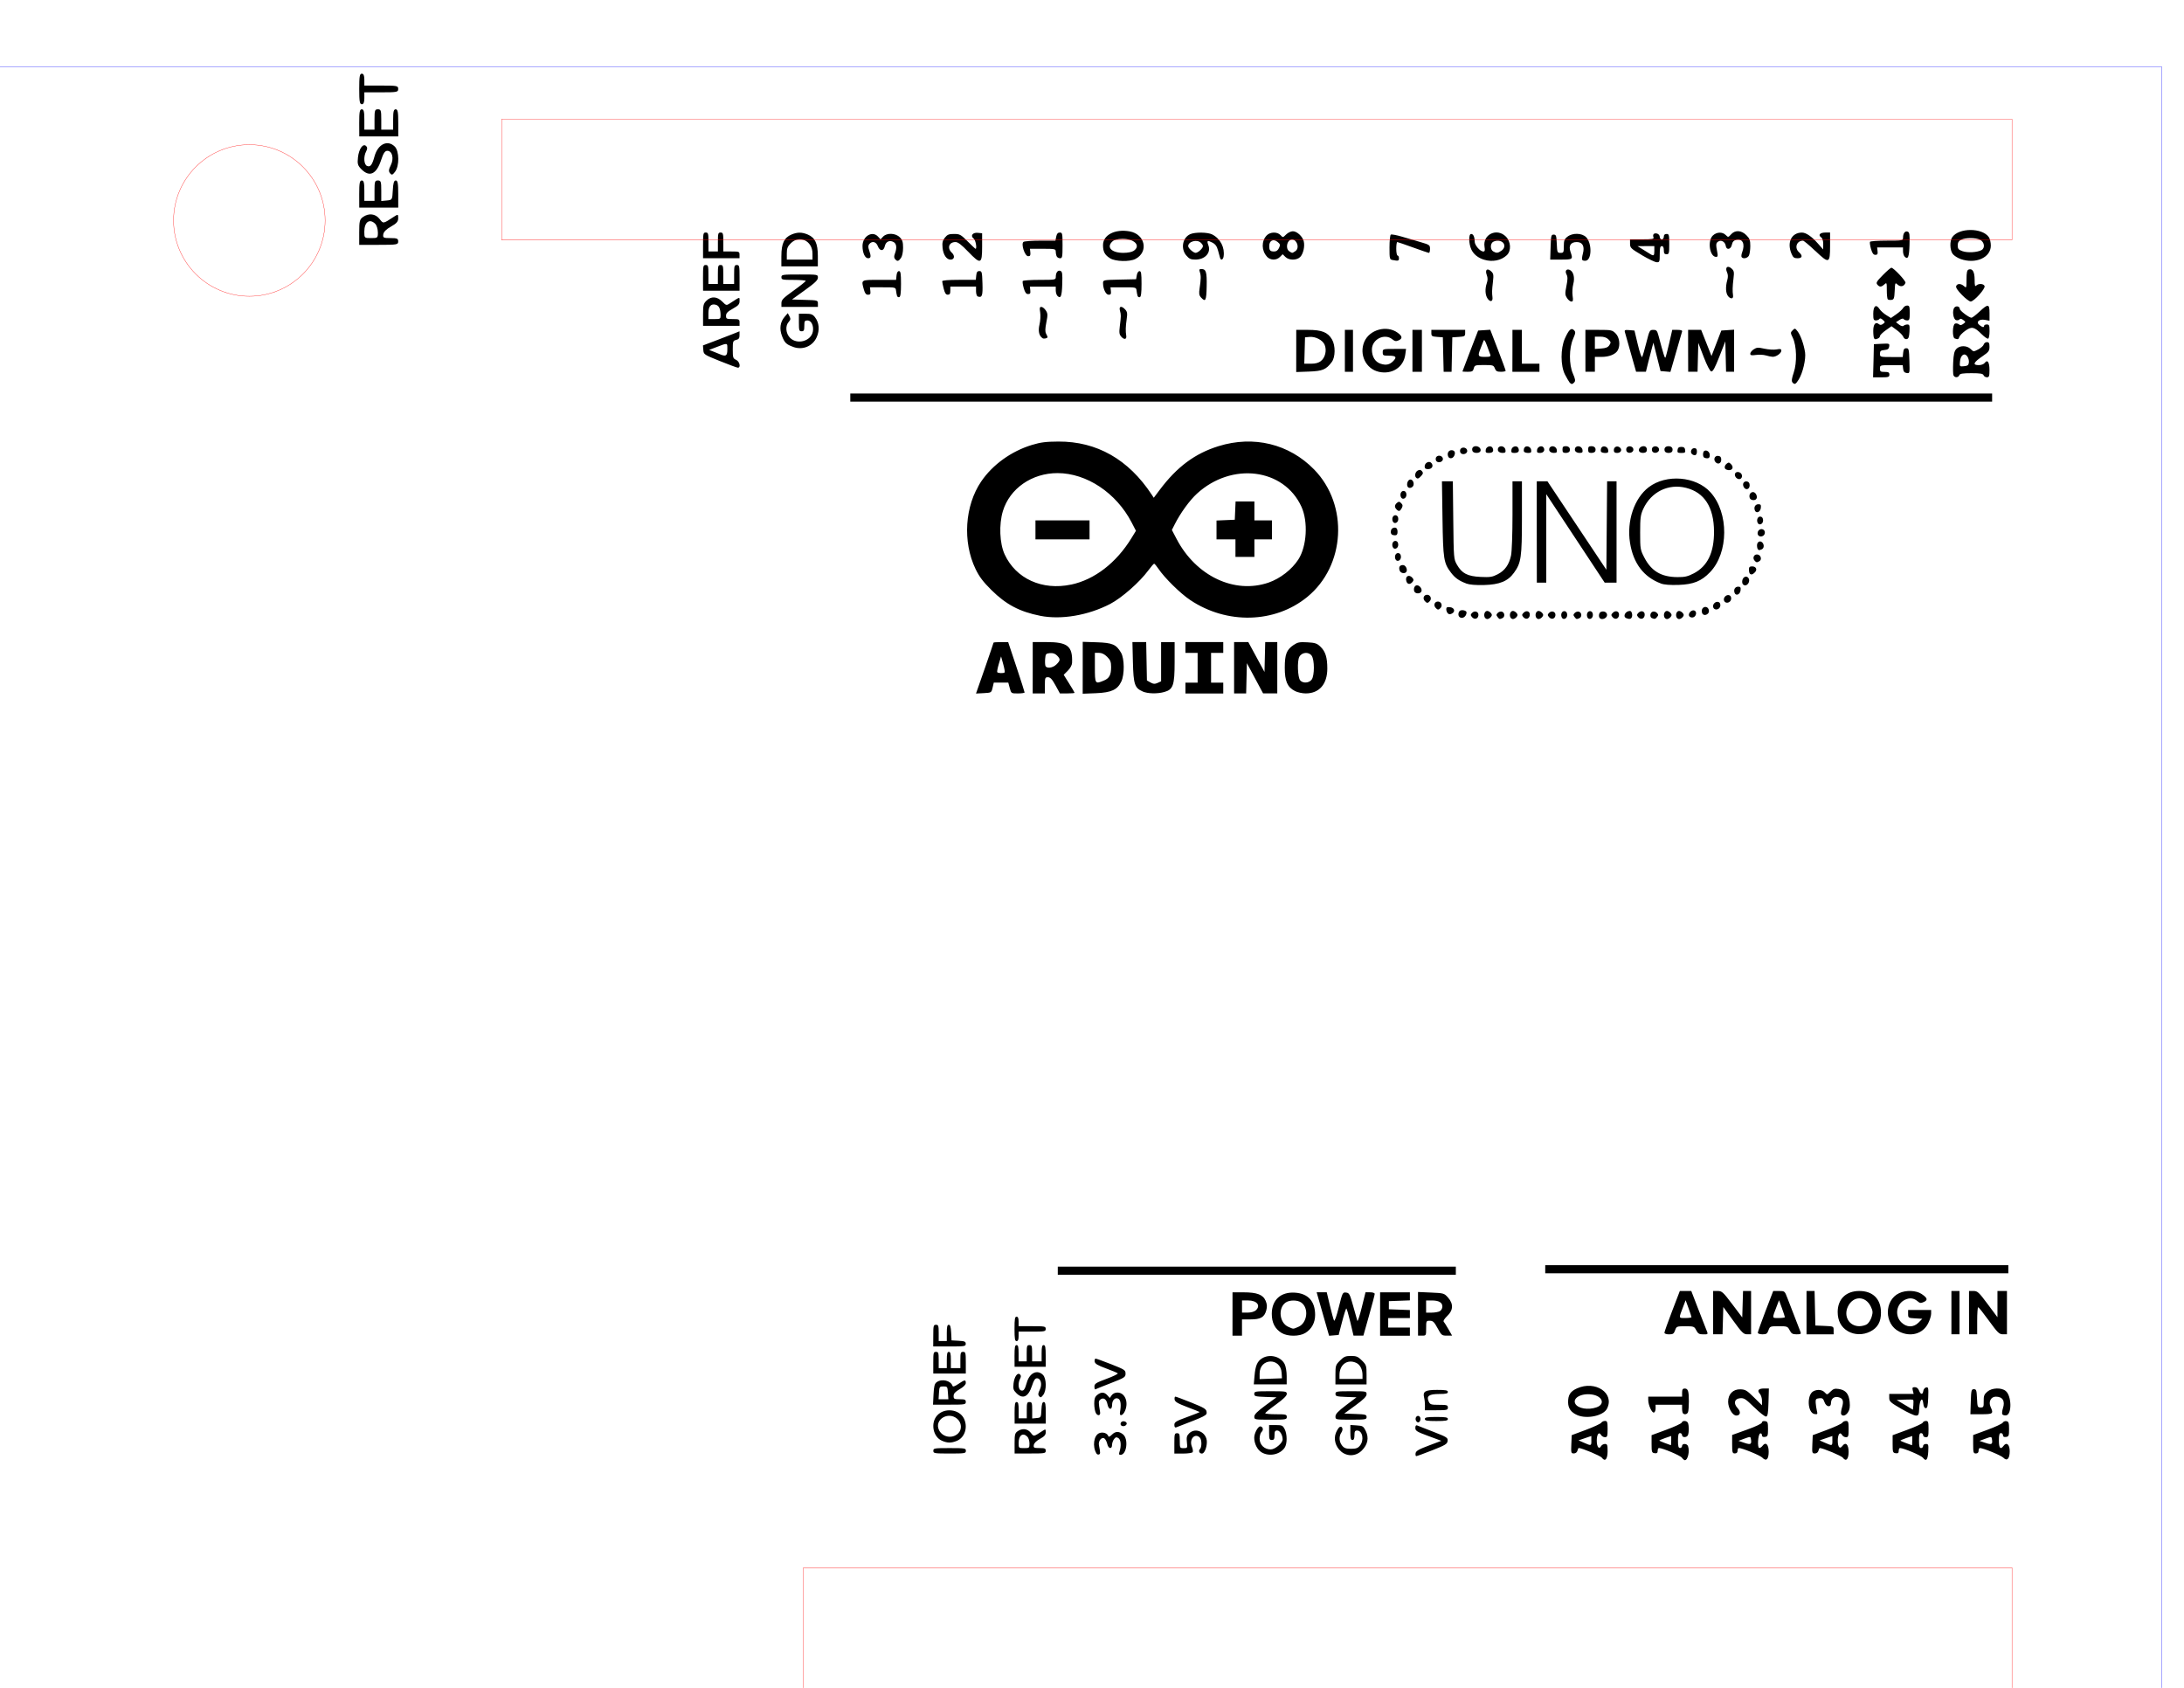 <?xml version="1.0" encoding="UTF-8" standalone="no"?>
<!-- Created with Inkscape (http://www.inkscape.org/) -->

<svg
   width="71.723mm"
   height="55.424mm"
   viewBox="0 0 71.723 55.424"
   version="1.1"
   id="svg5"
   xml:space="preserve"
   inkscape:version="1.2.1 (9c6d41e410, 2022-07-14)"
   sodipodi:docname="Couvercle_boitier_Ronan_Le_Corronc.svg"
   xmlns:inkscape="http://www.inkscape.org/namespaces/inkscape"
   xmlns:sodipodi="http://sodipodi.sourceforge.net/DTD/sodipodi-0.dtd"
   xmlns="http://www.w3.org/2000/svg"
   xmlns:svg="http://www.w3.org/2000/svg"><sodipodi:namedview
     id="namedview7"
     pagecolor="#505050"
     bordercolor="#ffffff"
     borderopacity="1"
     inkscape:showpageshadow="0"
     inkscape:pageopacity="0"
     inkscape:pagecheckerboard="1"
     inkscape:deskcolor="#505050"
     inkscape:document-units="mm"
     showgrid="false"
     inkscape:zoom="10.582793"
     inkscape:cx="45.167659"
     inkscape:cy="8.5043709"
     inkscape:window-width="1366"
     inkscape:window-height="705"
     inkscape:window-x="-8"
     inkscape:window-y="-8"
     inkscape:window-maximized="1"
     inkscape:current-layer="g256"><inkscape:page
       x="0"
       y="0"
       width="71.723"
       height="55.424"
       id="page272" /><inkscape:page
       x="-20.865"
       y="-19.687"
       width="209.903"
       height="297.039"
       id="page274" /></sodipodi:namedview><defs
     id="defs2"><marker
       id="DistanceX"
       orient="auto"
       refX="0"
       refY="0"
       style="overflow:visible"><path
         d="M 3,-3 -3,3 M 0,-5 V 5"
         style="stroke:#000000;stroke-width:0.5"
         id="path197" /></marker><pattern
       id="Hatch"
       patternUnits="userSpaceOnUse"
       width="8"
       height="8"
       x="0"
       y="0"><path
         d="M8 4 l-4,4"
         stroke="#000000"
         stroke-width="0.25"
         linecap="square"
         id="path200" /><path
         d="M6 2 l-4,4"
         stroke="#000000"
         stroke-width="0.25"
         linecap="square"
         id="path202" /><path
         d="M4 0 l-4,4"
         stroke="#000000"
         stroke-width="0.25"
         linecap="square"
         id="path204" /></pattern><symbol
       id="*MODEL_SPACE" /><symbol
       id="*PAPER_SPACE" /><clipPath
       clipPathUnits="userSpaceOnUse"
       id="clipPath260"><path
         d="m 834,10333 h 3692 v 2922 H 834 v -2922"
         id="path258" /></clipPath></defs><g
     inkscape:label="Calque 1"
     inkscape:groupmode="layer"
     id="layer1"
     transform="translate(-240.865,-19.687)"><path
       style="fill:#000000;stroke-width:0.044"
       d="m 293.471,67.552 c -0.044,-0.061 -0.658,-0.318 -0.759,-0.318 -0.012,0 -0.032,0.04 -0.044,0.089 -0.014,0.054 -0.061,0.089 -0.118,0.089 -0.089,0 -0.094,-0.019 -0.082,-0.3 l 0.013,-0.3 0.467,-0.174 c 0.257,-0.096 0.483,-0.201 0.502,-0.233 0.02,-0.033 0.075,-0.06 0.122,-0.06 0.076,0 0.087,0.032 0.087,0.267 0,0.235 -0.01,0.267 -0.087,0.267 -0.048,0 -0.105,-0.033 -0.128,-0.073 -0.067,-0.12 -0.141,-0.024 -0.141,0.184 0,0.208 0.074,0.304 0.141,0.184 0.022,-0.04 0.08,-0.073 0.128,-0.073 0.075,0 0.087,0.032 0.087,0.24 0,0.261 -0.084,0.355 -0.188,0.212 z m -0.346,-0.56 v -0.153 l -0.21,0.072 -0.21,0.072 0.177,0.078 c 0.241,0.106 0.244,0.105 0.244,-0.068 z m 2.973,0.559 c -0.053,-0.072 -0.635,-0.317 -0.753,-0.317 -0.023,0 -0.042,0.041 -0.042,0.092 0,0.07 -0.024,0.089 -0.1,0.078 -0.092,-0.013 -0.1,-0.037 -0.1,-0.303 v -0.288 l 0.486,-0.179 c 0.267,-0.098 0.494,-0.204 0.504,-0.234 0.026,-0.079 0.174,-0.068 0.206,0.015 0.015,0.039 0.027,0.127 0.027,0.196 0,0.069 -0.012,0.158 -0.027,0.196 -0.034,0.089 -0.195,0.092 -0.195,0.004 0,-0.037 -0.03,-0.067 -0.067,-0.067 -0.051,0 -0.067,0.057 -0.067,0.245 0,0.188 0.015,0.245 0.067,0.245 0.037,0 0.067,-0.03 0.067,-0.067 0,-0.089 0.161,-0.086 0.195,0.004 0.062,0.163 -0.004,0.463 -0.103,0.463 -0.021,0 -0.065,-0.037 -0.099,-0.083 z m -0.35,-0.559 v -0.153 l -0.203,0.069 c -0.111,0.038 -0.195,0.077 -0.186,0.086 0.013,0.013 0.307,0.128 0.377,0.148 0.006,0.002 0.011,-0.066 0.011,-0.15 z m 2.991,0.557 c -0.069,-0.073 -0.661,-0.315 -0.77,-0.315 -0.023,0 -0.042,0.04 -0.042,0.089 0,0.059 -0.03,0.089 -0.089,0.089 -0.08,0 -0.089,-0.03 -0.089,-0.303 v -0.303 l 0.489,-0.175 c 0.29,-0.104 0.489,-0.199 0.489,-0.234 0,-0.036 0.039,-0.054 0.1,-0.045 0.09,0.013 0.1,0.039 0.1,0.259 0,0.22 -0.01,0.246 -0.1,0.259 -0.069,0.01 -0.1,-0.009 -0.1,-0.059 0,-0.04 -0.025,-0.065 -0.056,-0.055 -0.075,0.025 -0.103,0.478 -0.029,0.478 0.029,0 0.077,-0.033 0.107,-0.074 0.102,-0.139 0.2,-0.04 0.2,0.201 0,0.249 -0.083,0.322 -0.211,0.188 z m -0.375,-0.616 c -0.013,-0.076 -0.024,-0.076 -0.211,-0.007 l -0.197,0.073 0.197,0.066 c 0.21,0.071 0.244,0.049 0.211,-0.133 z m 3.022,0.62 c -0.044,-0.061 -0.658,-0.318 -0.759,-0.318 -0.012,0 -0.032,0.04 -0.044,0.089 -0.014,0.054 -0.061,0.089 -0.118,0.089 -0.089,0 -0.094,-0.019 -0.082,-0.3 l 0.013,-0.3 0.467,-0.174 c 0.257,-0.096 0.483,-0.201 0.502,-0.233 0.02,-0.033 0.074,-0.06 0.122,-0.06 0.076,0 0.087,0.032 0.087,0.267 0,0.235 -0.01,0.267 -0.087,0.267 -0.048,0 -0.105,-0.033 -0.128,-0.073 -0.067,-0.12 -0.141,-0.024 -0.141,0.184 0,0.218 0.066,0.293 0.152,0.175 0.105,-0.143 0.204,-0.048 0.204,0.197 0,0.24 -0.087,0.329 -0.188,0.191 z m -0.346,-0.56 v -0.153 l -0.21,0.072 -0.21,0.072 0.177,0.078 c 0.241,0.106 0.244,0.105 0.244,-0.068 z m 2.975,0.561 c -0.054,-0.073 -0.635,-0.319 -0.754,-0.319 -0.023,0 -0.042,0.041 -0.042,0.092 0,0.07 -0.024,0.089 -0.1,0.078 -0.092,-0.013 -0.1,-0.037 -0.1,-0.303 v -0.288 l 0.486,-0.179 c 0.267,-0.098 0.494,-0.204 0.504,-0.234 0.01,-0.03 0.057,-0.055 0.104,-0.055 0.074,0 0.085,0.034 0.085,0.267 0,0.237 -0.01,0.267 -0.089,0.267 -0.049,0 -0.089,-0.03 -0.089,-0.067 0,-0.037 -0.03,-0.067 -0.067,-0.067 -0.051,0 -0.067,0.057 -0.067,0.245 0,0.188 0.015,0.245 0.067,0.245 0.037,0 0.067,-0.03 0.067,-0.067 0,-0.038 0.04,-0.067 0.091,-0.067 0.083,0 0.09,0.023 0.078,0.252 -0.014,0.269 -0.073,0.337 -0.174,0.2 z m -0.351,-0.561 v -0.153 l -0.203,0.069 c -0.111,0.038 -0.195,0.077 -0.186,0.086 0.013,0.013 0.307,0.128 0.377,0.148 0.007,0.002 0.011,-0.066 0.011,-0.15 z m 2.994,0.561 c -0.072,-0.076 -0.662,-0.319 -0.774,-0.319 -0.023,0 -0.042,0.04 -0.042,0.089 0,0.059 -0.03,0.089 -0.089,0.089 -0.08,0 -0.089,-0.03 -0.089,-0.302 v -0.302 l 0.468,-0.172 c 0.258,-0.094 0.485,-0.201 0.505,-0.236 0.02,-0.036 0.074,-0.057 0.121,-0.048 0.071,0.014 0.085,0.056 0.085,0.26 0,0.219 -0.01,0.245 -0.1,0.258 -0.067,0.01 -0.1,-0.009 -0.1,-0.056 0,-0.038 -0.03,-0.07 -0.067,-0.07 -0.051,0 -0.067,0.057 -0.067,0.245 0,0.253 0.053,0.311 0.155,0.171 0.097,-0.132 0.2,-0.04 0.2,0.178 0,0.247 -0.089,0.339 -0.207,0.214 z m -0.379,-0.62 c -0.013,-0.076 -0.024,-0.076 -0.211,-0.007 l -0.197,0.073 0.197,0.066 c 0.21,0.071 0.244,0.049 0.211,-0.133 z m -18.926,0.473 c 0.011,-0.076 0.1,-0.128 0.43,-0.252 l 0.416,-0.157 -0.427,-0.158 c -0.377,-0.139 -0.427,-0.17 -0.427,-0.264 0,-0.068 0.02,-0.098 0.056,-0.084 0.031,0.013 0.272,0.107 0.536,0.21 0.449,0.175 0.48,0.195 0.467,0.301 -0.012,0.1 -0.072,0.136 -0.503,0.306 -0.269,0.106 -0.506,0.192 -0.526,0.192 -0.02,8.9e-5 -0.03,-0.043 -0.022,-0.095 z m -10.479,0.008 c -0.142,-0.23 -0.09,-0.6 0.094,-0.67 0.119,-0.045 0.261,0.003 0.293,0.099 0.011,0.035 0.052,0.019 0.115,-0.044 0.12,-0.12 0.233,-0.123 0.37,-0.012 0.185,0.15 0.12,0.671 -0.084,0.671 -0.049,0 -0.058,-0.026 -0.033,-0.1 0.064,-0.194 0.048,-0.398 -0.036,-0.45 -0.065,-0.04 -0.093,-0.033 -0.145,0.036 -0.035,0.047 -0.064,0.133 -0.064,0.189 0,0.149 -0.121,0.127 -0.155,-0.028 -0.016,-0.072 -0.055,-0.152 -0.088,-0.179 -0.09,-0.075 -0.216,0.071 -0.187,0.217 0.05,0.248 0.05,0.284 9e-5,0.302 -0.028,0.01 -0.065,-0.003 -0.081,-0.03 z m 5.419,-0.041 c -0.14,-0.086 -0.239,-0.284 -0.239,-0.48 0,-0.143 0.121,-0.369 0.196,-0.369 0.089,0 0.119,0.119 0.045,0.18 -0.035,0.029 -0.064,0.129 -0.064,0.222 0,0.201 0.157,0.354 0.365,0.354 0.142,0 0.391,-0.208 0.391,-0.327 0,-0.147 -0.089,-0.295 -0.177,-0.295 -0.073,0 -0.09,0.029 -0.09,0.156 0,0.126 -0.017,0.156 -0.089,0.156 -0.078,0 -0.089,-0.03 -0.089,-0.245 v -0.245 h 0.221 c 0.2,0 0.228,0.013 0.289,0.131 0.088,0.17 0.087,0.489 -9.3e-4,0.615 -0.16,0.229 -0.512,0.297 -0.759,0.147 z m 2.611,-0.029 c -0.182,-0.153 -0.251,-0.408 -0.166,-0.612 0.035,-0.084 0.088,-0.167 0.117,-0.185 0.087,-0.054 0.133,0.074 0.063,0.174 -0.088,0.126 -0.079,0.308 0.022,0.433 0.067,0.083 0.128,0.105 0.293,0.105 0.165,0 0.226,-0.022 0.293,-0.105 0.145,-0.179 0.085,-0.495 -0.094,-0.495 -0.07,0 -0.087,0.031 -0.087,0.156 0,0.109 -0.02,0.156 -0.067,0.156 -0.051,0 -0.067,-0.057 -0.067,-0.247 v -0.247 l 0.211,0.014 c 0.195,0.013 0.217,0.026 0.294,0.182 0.111,0.227 0.067,0.446 -0.126,0.64 -0.195,0.195 -0.478,0.209 -0.686,0.033 z m -13.388,-0.019 c 0,-0.084 0.03,-0.089 0.534,-0.089 0.504,0 0.534,0.005 0.534,0.089 0,0.084 -0.03,0.089 -0.534,0.089 -0.504,0 -0.534,-0.005 -0.534,-0.089 z m 2.668,-0.242 c 0,-0.292 0.012,-0.339 0.099,-0.4 0.153,-0.107 0.325,-0.087 0.434,0.051 0.102,0.13 0.085,0.133 0.39,-0.066 0.095,-0.061 0.1,-0.059 0.1,0.048 0,0.087 -0.044,0.137 -0.189,0.217 -0.12,0.066 -0.194,0.14 -0.203,0.203 -0.013,0.09 0.004,0.099 0.189,0.099 0.174,0 0.203,0.013 0.203,0.089 0,0.084 -0.03,0.089 -0.511,0.089 h -0.511 z m 0.489,6.44e-4 c 0,-0.084 -0.031,-0.184 -0.07,-0.222 -0.147,-0.147 -0.286,-0.048 -0.286,0.206 0,0.167 9.3e-4,0.169 0.178,0.169 0.173,0 0.178,-0.004 0.178,-0.152 z m 4.758,-0.003 c 0,-0.304 0.007,-0.333 0.089,-0.333 0.078,0 0.089,0.03 0.089,0.245 0,0.24 0.002,0.245 0.128,0.245 0.125,0 0.127,-0.005 0.106,-0.195 -0.018,-0.158 -0.004,-0.213 0.072,-0.289 0.213,-0.213 0.583,-0.035 0.583,0.28 0,0.187 -0.082,0.382 -0.16,0.382 -0.084,0 -0.124,-0.089 -0.067,-0.146 0.066,-0.066 0.063,-0.311 -0.004,-0.379 -0.164,-0.164 -0.359,0.059 -0.26,0.298 0.03,0.073 0.042,0.154 0.026,0.18 -0.016,0.026 -0.158,0.047 -0.316,0.047 h -0.286 z m -7.634,-0.087 c -0.293,-0.127 -0.379,-0.58 -0.157,-0.828 0.235,-0.263 0.719,-0.213 0.876,0.091 0.144,0.279 0.038,0.629 -0.223,0.739 -0.187,0.078 -0.313,0.078 -0.496,-0.002 z m 0.538,-0.245 c 0.128,-0.128 0.111,-0.349 -0.036,-0.475 -0.298,-0.256 -0.761,0.03 -0.598,0.369 0.116,0.242 0.443,0.297 0.634,0.106 z m 7.096,-0.275 c 3e-5,-0.092 0.052,-0.124 0.421,-0.258 0.232,-0.084 0.416,-0.158 0.41,-0.165 -0.007,-0.006 -0.191,-0.08 -0.41,-0.163 -0.314,-0.119 -0.402,-0.172 -0.413,-0.247 -0.007,-0.052 0.003,-0.095 0.024,-0.095 0.021,0 0.258,0.088 0.526,0.196 0.423,0.17 0.489,0.21 0.501,0.307 0.014,0.114 -0.016,0.13 -1.003,0.508 -0.035,0.013 -0.056,-0.018 -0.056,-0.083 z m -1.757,0.005 c -0.017,-0.028 -0.011,-0.072 0.015,-0.097 0.06,-0.06 0.199,-0.008 0.175,0.065 -0.025,0.074 -0.151,0.095 -0.19,0.032 z m -3.49,-0.399 c 0,-0.287 0.013,-0.356 0.067,-0.356 0.052,0 0.067,0.059 0.067,0.267 v 0.267 h 0.133 0.133 v -0.267 c 0,-0.237 0.01,-0.267 0.089,-0.267 0.079,0 0.089,0.03 0.089,0.27 v 0.27 l 0.145,-0.014 c 0.143,-0.014 0.145,-0.017 0.158,-0.27 0.01,-0.188 0.03,-0.256 0.078,-0.256 0.051,0 0.065,0.075 0.065,0.356 V 66.434 h -0.511 -0.511 z m 13.177,0.242 c -0.037,-0.097 0.057,-0.187 0.124,-0.12 0.057,0.057 0.022,0.19 -0.05,0.19 -0.026,0 -0.059,-0.031 -0.074,-0.07 z m 0.296,-0.041 c 0,-0.054 0.072,-0.067 0.378,-0.067 0.306,0 0.378,0.013 0.378,0.067 0,0.054 -0.072,0.067 -0.378,0.067 -0.306,0 -0.378,-0.013 -0.378,-0.067 z m -5.601,-0.078 c 6.8e-4,-0.073 0.1,-0.172 0.365,-0.367 l 0.364,-0.267 -0.365,-0.013 c -0.329,-0.012 -0.365,-0.022 -0.365,-0.1 0,-0.082 0.033,-0.087 0.534,-0.087 0.505,0 0.534,0.005 0.534,0.089 0,0.061 -0.114,0.172 -0.353,0.345 -0.194,0.14 -0.354,0.27 -0.356,0.289 -9.3e-4,0.018 0.157,0.033 0.353,0.033 0.326,0 0.356,0.007 0.356,0.089 0,0.084 -0.03,0.089 -0.534,0.089 -0.524,0 -0.534,-0.002 -0.532,-0.1 z m 2.666,-0.006 c 0,-0.08 0.085,-0.17 0.345,-0.367 l 0.345,-0.261 -0.345,-0.013 c -0.308,-0.012 -0.345,-0.022 -0.345,-0.1 0,-0.081 0.033,-0.087 0.511,-0.087 0.501,0 0.511,0.002 0.51,0.1 -6.7e-4,0.073 -0.099,0.171 -0.367,0.367 l -0.366,0.267 0.367,0.013 c 0.33,0.012 0.367,0.022 0.367,0.1 0,0.081 -0.033,0.087 -0.511,0.087 -0.509,0 -0.511,-5.07e-4 -0.511,-0.106 z m 7.937,-0.046 c -0.202,-0.089 -0.294,-0.218 -0.297,-0.415 -0.004,-0.241 0.071,-0.36 0.289,-0.459 0.607,-0.276 1.25,0.158 0.987,0.666 -0.121,0.234 -0.661,0.349 -0.98,0.208 z m 0.636,-0.253 c 0.292,-0.102 0.198,-0.369 -0.149,-0.421 -0.348,-0.052 -0.649,0.115 -0.547,0.304 0.083,0.156 0.422,0.213 0.696,0.117 z m 5.18,6.8e-4 c -0.283,-0.278 -0.337,-0.313 -0.467,-0.3 -0.187,0.018 -0.224,0.172 -0.078,0.327 0.113,0.12 0.09,0.242 -0.046,0.242 -0.122,0 -0.267,-0.246 -0.267,-0.453 -3.3e-4,-0.25 0.161,-0.414 0.4,-0.408 0.165,0.004 0.217,0.035 0.449,0.265 l 0.263,0.26 v -0.151 c 0,-0.083 -0.032,-0.186 -0.071,-0.229 -0.097,-0.107 -0.043,-0.173 0.142,-0.173 h 0.155 l -0.013,0.455 c -0.01,0.363 -0.026,0.458 -0.079,0.467 -0.037,0.006 -0.211,-0.13 -0.387,-0.303 z m -21.624,0.18 c -0.028,-0.053 -0.051,-0.188 -0.051,-0.302 0,-0.158 0.023,-0.224 0.098,-0.285 0.127,-0.103 0.233,-0.1 0.332,0.01 l 0.081,0.089 0.062,-0.089 c 0.037,-0.053 0.113,-0.089 0.186,-0.089 0.247,0 0.376,0.304 0.254,0.596 -0.071,0.17 -0.197,0.203 -0.167,0.044 0.042,-0.224 0.025,-0.387 -0.045,-0.432 -0.104,-0.066 -0.215,0.035 -0.215,0.198 0,0.182 -0.117,0.164 -0.152,-0.023 -0.031,-0.168 -0.136,-0.235 -0.236,-0.152 -0.061,0.051 -0.062,0.088 -0.006,0.41 0.021,0.121 -0.081,0.139 -0.142,0.026 z m 24.479,0.047 c -0.015,-0.024 -0.004,-0.122 0.026,-0.219 0.064,-0.215 0.035,-0.304 -0.114,-0.341 -0.141,-0.035 -0.246,0.045 -0.246,0.187 0,0.162 -0.157,0.139 -0.217,-0.031 -0.04,-0.114 -0.068,-0.134 -0.171,-0.122 -0.106,0.012 -0.123,0.033 -0.116,0.148 0.004,0.073 0.022,0.19 0.039,0.26 0.029,0.114 0.022,0.125 -0.074,0.111 -0.233,-0.033 -0.265,-0.628 -0.041,-0.748 0.131,-0.07 0.291,-0.054 0.375,0.039 0.074,0.082 0.079,0.082 0.188,-0.028 0.092,-0.092 0.14,-0.107 0.273,-0.086 0.229,0.037 0.33,0.158 0.356,0.425 0.016,0.163 9.3e-4,0.256 -0.052,0.337 -0.075,0.115 -0.178,0.146 -0.226,0.068 z m 1.967,-0.183 c -0.349,-0.202 -0.389,-0.238 -0.389,-0.355 v -0.13 h 0.401 0.401 l -0.028,-0.111 c -0.023,-0.093 -0.012,-0.111 0.067,-0.111 0.06,0 0.11,0.041 0.137,0.111 0.052,0.138 0.123,0.144 0.141,0.012 0.007,-0.055 0.05,-0.106 0.094,-0.115 0.072,-0.014 0.079,0.018 0.067,0.333 -0.01,0.274 -0.027,0.348 -0.08,0.348 -0.043,0 -0.072,-0.052 -0.081,-0.147 -0.023,-0.24 -0.118,-0.14 -0.133,0.14 -0.012,0.227 -0.023,0.252 -0.111,0.251 -0.054,-5.76e-4 -0.273,-0.102 -0.487,-0.226 z m 0.397,-0.291 c -0.011,-0.011 -0.137,-0.014 -0.281,-0.007 l -0.261,0.013 0.267,0.159 0.267,0.159 0.014,-0.152 c 0.007,-0.084 0.005,-0.161 -0.007,-0.172 z m 2.928,0.475 c -0.016,-0.026 -0.007,-0.114 0.019,-0.196 0.079,-0.24 -0.007,-0.382 -0.232,-0.383 -0.162,-8.83e-4 -0.249,0.168 -0.173,0.335 0.103,0.225 0.081,0.242 -0.306,0.242 h -0.357 l 0.013,-0.411 c 0.012,-0.377 0.02,-0.411 0.102,-0.411 0.079,0 0.09,0.034 0.102,0.3 0.012,0.282 0.019,0.3 0.118,0.3 0.096,0 0.105,-0.018 0.102,-0.207 -0.003,-0.173 0.017,-0.225 0.118,-0.311 0.151,-0.13 0.459,-0.142 0.604,-0.025 0.198,0.16 0.209,0.773 0.015,0.802 -0.052,0.007 -0.108,-0.008 -0.124,-0.034 z m -10.487,-0.031 c -0.016,-0.016 -0.03,-0.086 -0.03,-0.156 v -0.126 h -0.435 -0.435 l 9.2e-4,0.118 c 6.8e-4,0.065 -0.024,0.127 -0.054,0.137 -0.066,0.023 -0.188,-0.244 -0.188,-0.409 v -0.113 h 0.556 0.556 v -0.133 c 0,-0.101 0.02,-0.133 0.084,-0.133 0.111,0 0.138,0.083 0.138,0.422 0,0.155 -0.012,0.313 -0.027,0.352 -0.028,0.072 -0.113,0.093 -0.166,0.041 z m -8.474,-0.248 c 0.002,-0.079 -0.01,-0.2 -0.027,-0.267 -0.052,-0.205 0.032,-0.255 0.429,-0.255 0.282,0 0.35,0.013 0.35,0.067 0,0.052 -0.061,0.067 -0.284,0.067 -0.334,0 -0.428,0.067 -0.346,0.246 0.046,0.1 0.075,0.11 0.34,0.11 0.26,0 0.29,0.009 0.29,0.089 0,0.082 -0.03,0.089 -0.378,0.089 h -0.378 z M 271.522,65.474 c 0.014,-0.269 0.035,-0.351 0.102,-0.4 0.17,-0.125 0.463,-0.056 0.523,0.122 0.011,0.035 0.078,0.012 0.192,-0.066 0.208,-0.142 0.243,-0.146 0.243,-0.032 0,0.056 -0.071,0.129 -0.2,0.204 -0.149,0.087 -0.2,0.144 -0.2,0.224 0,0.097 0.018,0.107 0.2,0.107 0.17,0 0.2,0.013 0.2,0.089 0,0.084 -0.03,0.089 -0.538,0.089 h -0.538 z m 0.473,-0.051 c -0.013,-0.202 -0.019,-0.211 -0.147,-0.211 -0.128,0 -0.134,0.009 -0.147,0.211 l -0.013,0.211 h 0.161 0.161 z m 2.996,0.11 c -0.041,-0.05 -0.037,-0.096 0.02,-0.21 0.088,-0.176 0.039,-0.378 -0.092,-0.378 -0.062,0 -0.104,0.063 -0.162,0.243 -0.121,0.37 -0.302,0.456 -0.515,0.243 -0.099,-0.099 -0.111,-0.142 -0.092,-0.316 0.025,-0.225 0.134,-0.375 0.214,-0.295 0.035,0.035 0.035,0.074 3.2e-4,0.14 -0.074,0.139 -0.06,0.349 0.026,0.382 0.087,0.033 0.131,-0.024 0.195,-0.255 0.089,-0.32 0.343,-0.441 0.531,-0.253 0.118,0.118 0.123,0.509 0.007,0.659 -0.068,0.088 -0.088,0.094 -0.132,0.04 z m 1.815,-0.314 c 0,-0.096 0.046,-0.126 0.399,-0.257 0.22,-0.081 0.385,-0.163 0.367,-0.18 -0.018,-0.018 -0.193,-0.091 -0.388,-0.163 -0.277,-0.102 -0.359,-0.151 -0.37,-0.225 -0.007,-0.052 0.007,-0.095 0.031,-0.095 0.025,0 0.256,0.083 0.514,0.185 0.438,0.173 0.469,0.193 0.469,0.308 0,0.115 -0.031,0.135 -0.478,0.309 -0.263,0.102 -0.493,0.195 -0.511,0.206 -0.018,0.011 -0.033,-0.029 -0.033,-0.089 z m 5.258,-0.352 c 0.028,-0.34 0.092,-0.485 0.255,-0.582 0.251,-0.148 0.606,-0.055 0.733,0.191 0.038,0.074 0.068,0.246 0.068,0.399 v 0.269 h -0.54 -0.54 z m 0.89,-0.1 c -0.03,-0.512 -0.723,-0.491 -0.723,0.022 v 0.182 l 0.367,-0.013 0.367,-0.013 z m 1.767,0.062 c 0,-0.3 0.007,-0.323 0.151,-0.467 0.129,-0.129 0.182,-0.151 0.36,-0.151 0.178,0 0.231,0.022 0.36,0.151 0.144,0.144 0.151,0.167 0.151,0.467 v 0.316 h -0.511 -0.511 z m 0.889,0.006 c 0,-0.185 -0.081,-0.34 -0.207,-0.397 -0.289,-0.132 -0.549,0.056 -0.549,0.397 v 0.131 h 0.378 0.378 z m -14.096,-0.402 c 0,-0.326 0.007,-0.356 0.089,-0.356 0.079,0 0.089,0.03 0.089,0.267 v 0.267 h 0.133 0.133 v -0.267 c 0,-0.208 0.015,-0.267 0.067,-0.267 0.052,0 0.067,0.059 0.067,0.267 v 0.267 h 0.156 0.156 v -0.267 c 0,-0.237 0.01,-0.267 0.089,-0.267 0.082,0 0.089,0.03 0.089,0.356 v 0.356 h -0.534 -0.534 z m 2.668,-0.222 c 0,-0.287 0.013,-0.356 0.067,-0.356 0.052,0 0.067,0.059 0.067,0.267 v 0.267 h 0.133 0.133 v -0.267 c 0,-0.237 0.01,-0.267 0.089,-0.267 0.079,0 0.089,0.03 0.089,0.267 v 0.267 h 0.156 0.156 v -0.267 c 0,-0.208 0.015,-0.267 0.067,-0.267 0.054,0 0.067,0.069 0.067,0.356 v 0.356 h -0.511 -0.511 z m -2.668,-0.667 c 0,-0.326 0.007,-0.356 0.089,-0.356 0.079,0 0.089,0.03 0.089,0.267 v 0.267 h 0.133 0.133 v -0.267 c 0,-0.203 0.015,-0.267 0.065,-0.267 0.047,0 0.068,0.068 0.078,0.256 l 0.013,0.256 0.233,0.013 c 0.197,0.011 0.233,0.027 0.233,0.1 0,0.081 -0.034,0.087 -0.534,0.087 h -0.534 z m 2.668,-0.222 c 0,-0.326 0.012,-0.4 0.067,-0.4 0.047,0 0.067,0.047 0.067,0.156 v 0.156 h 0.445 c 0.415,0 0.445,0.006 0.445,0.089 0,0.083 -0.03,0.089 -0.445,0.089 h -0.445 v 0.156 c 0,0.109 -0.02,0.156 -0.067,0.156 -0.054,0 -0.067,-0.074 -0.067,-0.4 z m 7.159,-0.489 v -0.711 h 0.357 c 0.449,0 0.646,0.076 0.732,0.281 0.047,0.114 0.052,0.191 0.019,0.312 -0.062,0.226 -0.185,0.296 -0.518,0.296 h -0.279 v 0.267 0.267 h -0.156 -0.156 z m 0.764,-0.118 c 0.173,-0.157 0.041,-0.327 -0.255,-0.327 h -0.197 v 0.2 0.2 h 0.185 c 0.11,0 0.218,-0.03 0.267,-0.074 z m 0.848,0.741 c -0.218,-0.133 -0.322,-0.335 -0.322,-0.627 -3.1e-4,-0.457 0.292,-0.726 0.759,-0.696 0.434,0.028 0.664,0.282 0.664,0.732 -1.9e-4,0.254 -0.115,0.465 -0.322,0.591 -0.197,0.12 -0.582,0.12 -0.779,0 z m 0.548,-0.199 c 0.297,-0.124 0.357,-0.618 0.097,-0.8 -0.125,-0.088 -0.386,-0.088 -0.511,-1.9e-5 -0.26,0.182 -0.206,0.671 0.087,0.798 0.181,0.079 0.144,0.078 0.327,0.002 z m 0.893,-0.122 c -0.065,-0.227 -0.156,-0.549 -0.204,-0.714 l -0.086,-0.3 h 0.166 0.166 l 0.103,0.434 c 0.057,0.238 0.118,0.461 0.136,0.494 0.019,0.036 0.083,-0.142 0.156,-0.436 0.12,-0.482 0.127,-0.496 0.239,-0.483 0.106,0.012 0.125,0.05 0.233,0.44 0.065,0.235 0.127,0.454 0.138,0.488 0.011,0.034 0.076,-0.163 0.144,-0.438 l 0.124,-0.499 h 0.151 c 0.086,0 0.151,0.022 0.151,0.053 0,0.029 -0.084,0.349 -0.186,0.711 l -0.186,0.659 h -0.162 -0.162 l -0.105,-0.445 c -0.058,-0.245 -0.117,-0.445 -0.131,-0.445 -0.014,0 -0.077,0.195 -0.139,0.434 l -0.113,0.434 -0.157,0.013 -0.157,0.013 z m 1.794,-0.302 v -0.711 h 0.489 0.489 v 0.132 0.132 l -0.345,0.013 -0.345,0.013 v 0.133 0.133 l 0.345,0.013 0.345,0.013 v 0.132 0.132 h -0.356 -0.356 v 0.156 0.156 h 0.356 0.356 v 0.133 0.133 h -0.489 -0.489 z m 1.245,-0.005 v -0.717 l 0.428,0.019 c 0.416,0.018 0.432,0.023 0.556,0.162 0.185,0.207 0.176,0.419 -0.025,0.608 -0.084,0.079 -0.137,0.162 -0.117,0.183 0.02,0.022 0.09,0.134 0.157,0.25 l 0.121,0.211 h -0.173 c -0.163,0 -0.179,-0.013 -0.304,-0.244 -0.111,-0.205 -0.152,-0.244 -0.254,-0.245 -0.119,-1.51e-4 -0.122,0.007 -0.122,0.244 0,0.242 -9.2e-4,0.245 -0.133,0.245 h -0.133 z m 0.714,-0.085 c 0.049,-0.026 0.086,-0.093 0.086,-0.154 0,-0.134 -0.116,-0.2 -0.353,-0.2 h -0.181 v 0.2 0.2 h 0.181 c 0.099,0 0.219,-0.021 0.267,-0.046 z m 7.378,0.706 c 0,-0.028 0.114,-0.348 0.253,-0.711 l 0.253,-0.66 h 0.188 0.188 l 0.21,0.545 c 0.115,0.3 0.237,0.612 0.271,0.695 0.079,0.194 0.084,0.184 -0.094,0.184 -0.127,0 -0.167,-0.024 -0.223,-0.133 -0.066,-0.128 -0.082,-0.133 -0.359,-0.133 -0.282,0 -0.291,0.004 -0.337,0.133 -0.039,0.113 -0.07,0.133 -0.198,0.133 -0.084,0 -0.151,-0.023 -0.151,-0.051 z m 0.889,-0.511 c 0,-0.016 -0.043,-0.148 -0.096,-0.293 l -0.096,-0.264 -0.082,0.215 c -0.15,0.394 -0.155,0.37 0.071,0.37 0.112,0 0.203,-0.013 0.203,-0.029 z m 0.711,-0.149 v -0.711 h 0.15 c 0.138,0 0.177,0.035 0.478,0.434 l 0.328,0.434 0.013,-0.434 0.013,-0.434 h 0.132 0.132 v 0.711 0.711 h -0.131 c -0.115,0 -0.171,-0.055 -0.456,-0.448 l -0.325,-0.448 -0.013,0.448 -0.013,0.448 h -0.154 -0.154 z m 1.467,0.66 c 0,-0.028 0.114,-0.348 0.253,-0.711 l 0.253,-0.66 h 0.189 c 0.187,0 0.189,0.002 0.277,0.233 0.093,0.245 0.376,0.978 0.43,1.112 0.026,0.065 0.007,0.078 -0.128,0.078 -0.132,0 -0.171,-0.023 -0.228,-0.133 -0.066,-0.128 -0.082,-0.133 -0.359,-0.133 -0.282,0 -0.291,0.004 -0.337,0.133 -0.039,0.113 -0.07,0.133 -0.198,0.133 -0.084,0 -0.151,-0.023 -0.151,-0.051 z m 0.889,-0.511 c 0,-0.016 -0.043,-0.148 -0.096,-0.293 l -0.096,-0.264 -0.082,0.215 c -0.15,0.394 -0.155,0.37 0.071,0.37 0.112,0 0.203,-0.013 0.203,-0.029 z m 0.711,-0.149 v -0.711 h 0.132 0.132 l 0.013,0.567 0.013,0.567 0.3,0.013 c 0.3,0.013 0.3,0.013 0.3,0.145 v 0.131 h -0.445 -0.445 z m 1.361,0.611 c -0.222,-0.127 -0.338,-0.345 -0.338,-0.632 3.5e-4,-0.424 0.275,-0.69 0.711,-0.69 0.446,0 0.711,0.265 0.711,0.711 0,0.305 -0.109,0.497 -0.352,0.621 -0.234,0.119 -0.513,0.116 -0.733,-0.01 z m 0.629,-0.234 c 0.054,-0.038 0.121,-0.146 0.149,-0.24 0.044,-0.147 0.039,-0.197 -0.032,-0.343 -0.172,-0.351 -0.572,-0.351 -0.745,8.15e-4 -0.156,0.318 0.034,0.651 0.373,0.651 0.087,0 0.202,-0.031 0.256,-0.068 z m 1.053,0.245 c -0.496,-0.245 -0.497,-1.026 -0.002,-1.261 0.224,-0.107 0.56,-0.094 0.74,0.028 0.192,0.13 0.21,0.198 0.069,0.262 -0.093,0.042 -0.129,0.039 -0.192,-0.016 -0.131,-0.115 -0.266,-0.133 -0.426,-0.057 -0.282,0.134 -0.345,0.515 -0.122,0.738 0.176,0.176 0.404,0.179 0.572,0.008 l 0.12,-0.122 -0.233,-0.013 c -0.226,-0.013 -0.233,-0.018 -0.233,-0.145 v -0.131 h 0.378 0.378 v 0.124 c 0,0.068 -0.045,0.212 -0.1,0.319 -0.175,0.342 -0.572,0.454 -0.948,0.268 z m 1.715,-0.622 v -0.711 h 0.133 0.133 v 0.711 0.711 h -0.133 -0.133 z m 0.578,0 v -0.711 h 0.146 c 0.133,0 0.175,0.039 0.467,0.431 l 0.321,0.431 v -0.431 -0.431 h 0.156 0.156 v 0.711 0.711 h -0.134 c -0.119,0 -0.171,-0.05 -0.456,-0.443 -0.177,-0.244 -0.336,-0.444 -0.355,-0.445 -0.018,-10e-4 -0.033,0.198 -0.033,0.443 v 0.445 h -0.133 -0.133 z m -29.925,-1.378 v -0.133 h 6.536 6.536 v 0.133 0.133 h -6.536 -6.536 z m 16.008,-0.044 V 61.231 h 7.604 7.604 v 0.133 0.133 h -7.604 -7.604 z"
       id="path179"
       sodipodi:nodetypes="cscsscssssscscssccccccssccsssscscsscsssssssccccssssccsssscsssssssssscccscscccscsscssssscsssccccccsscssssscssssssssssscssccsccccssssscsssssssssssscscsccsscssssssssscscssscsssscsscccsssssssssscsccccscsscsssssscssssssssssscsssssssscsscsssscsssscssscscsccssssssssssssscscssssssccccccsscccssscscssccccssssssssssssccsssscssssssscssscscsssssscsssssssssssccscsssccssscssscsssssssscccscssssscsssssscsssscccssccscscssssccccccccccssscsssscssscccscccccscccssscccscssssssscsscsssssssscsssscccsccssscsssssccccssscssssscccsssccccsscccsscssscccsssscccscsscccssscccssscccccsscccssscccssscccccsscccssscssscccsscssscssccccssssccccccsscccssssssssssssssscscccsscsssccsscccccsccccccccccccccccccccccccccccccccssssscsssssccssscccssssscccssssssssssscssssccsscccccccssccccccsscsssssssssssscssssccccccssccccssssssscscsscccssssssscsscccsccccccccccccccsscccccccsssscccccccccccccccccccccc" /><path
       style="fill:#000000;stroke-width:0.044"
       d="m 273.206,41.634 c 0.158,-0.455 0.287,-0.835 0.287,-0.845 0,-0.01 0.108,-0.018 0.24,-0.018 h 0.24 l 0.27,0.81 c 0.148,0.445 0.27,0.825 0.27,0.843 0,0.018 -0.099,0.033 -0.22,0.033 -0.219,0 -0.22,-5.35e-4 -0.268,-0.178 l -0.048,-0.178 h -0.238 -0.238 l -0.039,0.166 c -0.039,0.166 -0.04,0.166 -0.292,0.18 l -0.253,0.013 z m 0.651,0.133 c 0.013,-0.013 -0.008,-0.137 -0.047,-0.275 l -0.07,-0.252 -0.072,0.242 c -0.04,0.133 -0.064,0.257 -0.054,0.275 0.02,0.038 0.208,0.045 0.243,0.01 z m 0.923,-0.154 v -0.843 l 0.455,1.67e-4 c 0.693,3.38e-4 0.858,0.134 0.837,0.68 -0.003,0.076 -0.058,0.179 -0.14,0.26 l -0.135,0.135 0.179,0.286 c 0.099,0.157 0.179,0.295 0.179,0.305 0,0.011 -0.108,0.02 -0.241,0.02 h -0.241 l -0.146,-0.266 c -0.112,-0.204 -0.17,-0.266 -0.247,-0.266 -0.093,-1.1e-5 -0.101,0.019 -0.101,0.266 v 0.266 h -0.2 -0.2 z m 0.779,-0.109 c 0.133,-0.133 0.135,-0.175 0.018,-0.293 -0.063,-0.063 -0.136,-0.087 -0.233,-0.078 -0.129,0.012 -0.143,0.028 -0.156,0.185 -0.008,0.094 -0.003,0.199 0.009,0.233 0.038,0.098 0.242,0.072 0.361,-0.047 z m 0.863,0.11 v -0.852 l 0.463,0.015 c 0.513,0.017 0.636,0.07 0.796,0.343 0.113,0.193 0.117,0.718 0.008,0.947 -0.128,0.27 -0.327,0.361 -0.834,0.382 l -0.434,0.017 z m 0.686,0.424 c 0.188,-0.078 0.246,-0.185 0.246,-0.448 0,-0.169 -0.024,-0.23 -0.13,-0.336 -0.087,-0.087 -0.175,-0.13 -0.266,-0.13 h -0.137 v 0.459 c 0,0.562 0.007,0.572 0.286,0.455 z m 1.281,0.353 c -0.261,-0.114 -0.301,-0.233 -0.319,-0.965 l -0.016,-0.657 h 0.226 0.226 l 0.012,0.631 0.012,0.631 0.118,0.066 c 0.095,0.053 0.14,0.056 0.233,0.014 l 0.115,-0.052 v -0.644 -0.644 h 0.222 0.222 l -1.9e-4,0.655 c -1.7e-4,0.766 -0.048,0.903 -0.341,0.984 -0.23,0.064 -0.539,0.056 -0.709,-0.017 z m 1.406,-0.113 V 42.102 h 0.2 0.2 v -0.488 -0.488 h -0.2 -0.2 v -0.178 -0.178 h 0.621 0.621 v 0.178 0.178 h -0.2 -0.2 v 0.488 0.488 h 0.2 0.2 v 0.178 0.178 h -0.621 -0.621 z m 1.598,-0.666 v -0.843 l 0.233,3.33e-4 0.233,3.37e-4 0.266,0.491 0.266,0.491 0.012,-0.491 0.012,-0.491 h 0.198 0.198 v 0.843 0.843 l -0.233,-5.05e-4 -0.233,-5.04e-4 -0.266,-0.496 -0.266,-0.496 -0.012,0.497 -0.012,0.497 h -0.198 -0.198 z m 1.998,0.765 c -0.248,-0.125 -0.334,-0.323 -0.334,-0.765 4e-5,-0.437 0.059,-0.59 0.288,-0.745 0.134,-0.091 0.197,-0.103 0.453,-0.089 0.257,0.014 0.317,0.034 0.433,0.146 0.161,0.154 0.223,0.351 0.223,0.713 5.1e-4,0.515 -0.263,0.819 -0.71,0.819 -0.11,0 -0.269,-0.035 -0.353,-0.078 z m 0.551,-0.376 c 0.095,-0.136 0.094,-0.645 -10e-4,-0.782 -0.097,-0.139 -0.325,-0.118 -0.407,0.037 -0.073,0.14 -0.053,0.672 0.029,0.771 0.088,0.106 0.297,0.091 0.379,-0.027 z m 5.261,-2.054 c -0.049,-0.059 -0.048,-0.082 0.007,-0.137 0.09,-0.09 0.223,-0.033 0.206,0.087 -0.017,0.117 -0.135,0.144 -0.213,0.05 z m 0.416,3.39e-4 c -0.035,-0.092 0.012,-0.2 0.088,-0.2 0.034,0 0.087,0.03 0.118,0.067 0.044,0.053 0.044,0.08 0,0.133 -0.03,0.037 -0.083,0.067 -0.118,0.067 -0.034,0 -0.074,-0.03 -0.088,-0.067 z m 0.426,-0.002 c -0.047,-0.057 -0.045,-0.081 0.009,-0.135 0.037,-0.037 0.099,-0.053 0.14,-0.037 0.094,0.036 0.097,0.178 0.004,0.214 -0.093,0.036 -0.088,0.037 -0.154,-0.042 z m 0.417,0.002 c -0.035,-0.092 0.012,-0.2 0.088,-0.2 0.034,0 0.087,0.03 0.118,0.067 0.044,0.053 0.044,0.08 0,0.133 -0.03,0.037 -0.083,0.067 -0.118,0.067 -0.034,0 -0.074,-0.03 -0.088,-0.067 z m 0.427,-3.39e-4 c -0.049,-0.059 -0.047,-0.082 0.012,-0.141 0.095,-0.095 0.221,-0.042 0.202,0.085 -0.017,0.122 -0.134,0.152 -0.214,0.056 z m 0.416,3.39e-4 c -0.035,-0.092 0.012,-0.2 0.088,-0.2 0.034,0 0.087,0.03 0.118,0.067 0.044,0.053 0.044,0.08 0,0.133 -0.03,0.037 -0.083,0.067 -0.118,0.067 -0.034,0 -0.074,-0.03 -0.088,-0.067 z m 0.427,-3.39e-4 c -0.049,-0.059 -0.048,-0.082 0.007,-0.137 0.09,-0.09 0.223,-0.033 0.206,0.087 -0.017,0.117 -0.135,0.144 -0.213,0.05 z m 0.417,0.004 c -0.04,-0.105 0.017,-0.211 0.105,-0.195 0.049,0.009 0.078,0.055 0.078,0.125 0,0.127 -0.14,0.18 -0.182,0.07 z m 0.425,-0.005 c -0.047,-0.057 -0.045,-0.081 0.009,-0.135 0.037,-0.037 0.099,-0.053 0.14,-0.037 0.094,0.036 0.097,0.178 0.004,0.214 -0.093,0.036 -0.088,0.037 -0.154,-0.042 z m 0.419,0.005 c -0.04,-0.105 0.017,-0.211 0.105,-0.195 0.049,0.009 0.078,0.055 0.078,0.125 0,0.127 -0.14,0.18 -0.182,0.07 z m 0.412,0.034 c -0.054,-0.054 -0.031,-0.182 0.037,-0.208 0.099,-0.038 0.2,0.015 0.2,0.105 0,0.102 -0.166,0.175 -0.237,0.104 z m 0.414,-0.037 c -0.049,-0.059 -0.047,-0.082 0.012,-0.141 0.095,-0.095 0.221,-0.042 0.202,0.085 -0.017,0.122 -0.134,0.152 -0.214,0.056 z m 0.455,0.037 c -0.128,-0.051 -0.033,-0.237 0.121,-0.237 0.053,0 0.091,0.123 0.061,0.2 -0.026,0.067 -0.081,0.078 -0.182,0.037 z m 0.388,-0.037 c -0.049,-0.059 -0.047,-0.082 0.012,-0.141 0.095,-0.095 0.221,-0.042 0.202,0.085 -0.017,0.122 -0.134,0.152 -0.214,0.056 z m 0.455,0.037 c -0.081,-0.033 -0.068,-0.178 0.019,-0.212 0.042,-0.016 0.104,5.03e-4 0.14,0.037 0.054,0.054 0.056,0.078 0.009,0.135 -0.06,0.072 -0.077,0.076 -0.168,0.039 z m 0.404,-0.037 c -0.035,-0.092 0.012,-0.2 0.088,-0.2 0.034,0 0.087,0.03 0.118,0.067 0.044,0.053 0.044,0.08 0,0.133 -0.03,0.037 -0.083,0.067 -0.118,0.067 -0.034,0 -0.074,-0.03 -0.088,-0.067 z m 0.399,0 c -0.035,-0.092 0.012,-0.2 0.088,-0.2 0.034,0 0.087,0.03 0.118,0.067 0.044,0.053 0.044,0.08 0,0.133 -0.03,0.037 -0.083,0.067 -0.118,0.067 -0.034,0 -0.074,-0.03 -0.088,-0.067 z m -20.895,-0.041 c -0.675,-0.134 -1.121,-0.369 -1.603,-0.847 -0.274,-0.272 -0.398,-0.437 -0.52,-0.69 -0.43,-0.894 -0.354,-2.078 0.185,-2.872 0.377,-0.555 0.991,-0.996 1.67,-1.202 0.283,-0.086 0.46,-0.108 0.866,-0.11 1.26,-0.007 2.304,0.586 3.064,1.742 l 0.068,0.104 0.196,-0.261 c 0.569,-0.757 1.157,-1.194 1.931,-1.434 1.153,-0.358 2.319,-0.074 3.139,0.766 1.139,1.167 1.03,3.163 -0.229,4.189 -1.061,0.864 -2.634,0.904 -3.84,0.098 -0.325,-0.217 -0.842,-0.726 -1.045,-1.028 -0.061,-0.091 -0.124,-0.165 -0.14,-0.165 -0.016,-1.65e-4 -0.101,0.098 -0.189,0.217 -0.284,0.387 -0.874,0.906 -1.254,1.104 -0.723,0.376 -1.61,0.527 -2.299,0.39 z m 1.016,-1.024 c 0.769,-0.163 1.484,-0.714 1.982,-1.527 l 0.147,-0.24 -0.142,-0.274 c -0.503,-0.97 -1.476,-1.618 -2.432,-1.62 -0.843,-0.001 -1.57,0.504 -1.796,1.248 -0.133,0.439 -0.108,1.062 0.059,1.423 0.368,0.797 1.234,1.19 2.182,0.989 z m -1.171,-1.797 v -0.311 h 0.888 0.888 v 0.311 0.311 h -0.888 -0.888 z m 7.655,1.731 c 0.381,-0.131 0.767,-0.431 0.979,-0.76 0.279,-0.434 0.325,-1.244 0.099,-1.735 -0.579,-1.259 -2.286,-1.471 -3.429,-0.426 -0.24,0.219 -0.545,0.64 -0.728,1.003 l -0.096,0.19 0.159,0.303 c 0.638,1.213 1.899,1.809 3.016,1.425 z m -1.087,-1.132 v -0.288 h -0.311 -0.311 v -0.309 -0.309 l 0.3,-0.013 0.3,-0.013 0.013,-0.3 0.013,-0.3 h 0.309 0.309 v 0.311 0.311 h 0.288 0.288 v 0.311 0.311 h -0.288 -0.288 v 0.288 0.288 h -0.311 -0.311 z m 7.352,2.256 c -0.054,-0.054 -0.031,-0.182 0.037,-0.208 0.077,-0.029 0.2,0.009 0.2,0.062 0,0.142 -0.149,0.234 -0.237,0.147 z m 7.544,-0.033 c -0.034,-0.088 0.086,-0.207 0.174,-0.174 0.1,0.038 0.059,0.212 -0.053,0.228 -0.053,0.008 -0.106,-0.016 -0.12,-0.054 z m -7.922,-0.081 c -0.028,-0.028 -0.051,-0.088 -0.051,-0.134 0,-0.064 0.028,-0.08 0.122,-0.069 0.146,0.017 0.186,0.144 0.065,0.209 -0.059,0.032 -0.1,0.03 -0.136,-0.006 z m 8.352,-0.011 c -0.039,-0.101 0.016,-0.2 0.11,-0.2 0.098,0 0.153,0.147 0.081,0.218 -0.069,0.068 -0.162,0.06 -0.192,-0.018 z m -8.758,-0.177 c -0.072,-0.087 -0.025,-0.2 0.082,-0.2 0.105,0 0.159,0.123 0.09,0.205 -0.065,0.078 -0.104,0.077 -0.172,-0.005 z m 9.123,-0.006 c -0.038,-0.098 0.076,-0.215 0.173,-0.178 0.045,0.017 0.068,0.066 0.059,0.128 -0.018,0.125 -0.189,0.162 -0.232,0.05 z m -9.478,-0.216 c -0.072,-0.087 -0.025,-0.2 0.082,-0.2 0.105,0 0.159,0.123 0.09,0.205 -0.065,0.078 -0.104,0.077 -0.172,-0.005 z m 9.833,-0.006 c -0.038,-0.098 0.076,-0.215 0.173,-0.178 0.045,0.017 0.068,0.066 0.059,0.128 -0.018,0.125 -0.189,0.162 -0.232,0.05 z m 0.346,-0.257 c -0.041,-0.107 0.014,-0.203 0.117,-0.203 0.075,0 0.09,0.023 0.079,0.122 -0.016,0.136 -0.153,0.193 -0.196,0.081 z m -10.519,-0.048 c -0.035,-0.092 0.012,-0.2 0.088,-0.2 0.089,0 0.177,0.12 0.146,0.199 -0.033,0.087 -0.201,0.087 -0.234,5.05e-4 z m 1.704,-0.261 c -0.232,-0.086 -0.365,-0.18 -0.496,-0.351 -0.242,-0.317 -0.262,-0.443 -0.282,-1.773 l -0.018,-1.231 h 0.179 0.179 l 0.014,1.276 c 0.014,1.262 0.015,1.278 0.123,1.467 0.162,0.283 0.345,0.377 0.775,0.398 0.308,0.015 0.386,0.003 0.558,-0.086 0.239,-0.123 0.376,-0.316 0.441,-0.617 0.027,-0.125 0.048,-0.708 0.048,-1.33 v -1.107 h 0.155 0.155 v 1.19 c 0,1.31 -0.026,1.489 -0.262,1.814 -0.201,0.278 -0.471,0.388 -0.981,0.402 -0.275,0.007 -0.479,-0.01 -0.588,-0.05 z m 6.396,0.002 c -0.566,-0.211 -0.909,-0.663 -1.016,-1.339 -0.113,-0.712 0.139,-1.461 0.614,-1.823 0.576,-0.44 1.553,-0.36 2.028,0.166 0.609,0.674 0.601,1.987 -0.015,2.626 -0.283,0.294 -0.544,0.399 -1.029,0.416 -0.278,0.009 -0.476,-0.006 -0.582,-0.045 z m 1.075,-0.331 c 0.456,-0.238 0.672,-0.684 0.668,-1.38 -0.005,-0.794 -0.316,-1.279 -0.917,-1.43 -0.583,-0.147 -1.149,0.132 -1.407,0.692 -0.089,0.194 -0.102,0.292 -0.102,0.777 0,0.533 0.005,0.565 0.137,0.819 0.232,0.448 0.557,0.64 1.09,0.643 0.239,0.002 0.34,-0.022 0.532,-0.122 z m 1.622,0.361 c -0.05,-0.05 -0.033,-0.179 0.029,-0.23 0.095,-0.079 0.209,0.035 0.16,0.16 -0.038,0.097 -0.129,0.131 -0.19,0.07 z m -11.057,-0.103 c -0.052,-0.165 0.089,-0.244 0.2,-0.111 0.044,0.053 0.044,0.08 0,0.133 -0.077,0.093 -0.166,0.083 -0.2,-0.022 z m 4.282,-1.62 v -1.664 h 0.175 0.175 l 0.968,1.453 0.968,1.453 0.012,-1.453 0.012,-1.453 h 0.155 0.155 v 1.664 1.664 h -0.195 -0.195 l -0.959,-1.452 -0.959,-1.452 v 1.452 1.452 h -0.155 -0.155 z m 6.997,1.368 c -0.016,-0.016 -0.03,-0.076 -0.03,-0.133 0,-0.08 0.025,-0.104 0.106,-0.104 0.131,0 0.179,0.108 0.088,0.198 -0.074,0.074 -0.119,0.084 -0.165,0.038 z m -11.501,-0.103 c -0.036,-0.113 0.005,-0.178 0.11,-0.178 0.087,0 0.159,0.144 0.112,0.221 -0.048,0.077 -0.193,0.049 -0.222,-0.044 z m 11.653,-0.328 c -0.074,-0.089 -0.011,-0.213 0.1,-0.197 0.109,0.016 0.153,0.163 0.066,0.218 -0.082,0.052 -0.108,0.049 -0.166,-0.022 z m -11.792,-0.047 c -0.04,-0.105 0.017,-0.211 0.105,-0.195 0.049,0.009 0.078,0.055 0.078,0.125 0,0.127 -0.14,0.18 -0.182,0.07 z m 11.905,-0.321 c -0.016,-0.016 -0.029,-0.074 -0.029,-0.128 0,-0.114 0.099,-0.169 0.172,-0.096 0.072,0.072 0.061,0.196 -0.02,0.227 -0.087,0.033 -0.086,0.033 -0.122,-0.003 z m -11.994,-0.078 c -0.04,-0.105 0.017,-0.211 0.105,-0.195 0.049,0.009 0.078,0.055 0.078,0.125 0,0.127 -0.14,0.18 -0.182,0.07 z m 11.991,-0.408 c -0.016,-0.043 -0.003,-0.103 0.031,-0.137 0.085,-0.085 0.217,-0.024 0.2,0.093 -0.017,0.119 -0.19,0.152 -0.231,0.044 z m -12.023,-0.002 c -0.055,-0.055 -0.03,-0.183 0.041,-0.21 0.1,-0.038 0.151,0.006 0.151,0.131 0,0.075 -0.025,0.108 -0.081,0.108 -0.045,0 -0.095,-0.013 -0.111,-0.03 z m 12.014,-0.389 c -0.04,-0.105 0.017,-0.211 0.105,-0.195 0.049,0.009 0.078,0.055 0.078,0.125 0,0.127 -0.14,0.18 -0.182,0.07 z M 286.602,36.802 c -0.04,-0.105 0.017,-0.211 0.105,-0.195 0.049,0.009 0.078,0.055 0.078,0.125 0,0.127 -0.14,0.18 -0.182,0.07 z m 11.893,-0.355 c -0.041,-0.107 0.014,-0.203 0.117,-0.203 0.075,0 0.09,0.023 0.079,0.122 -0.016,0.136 -0.153,0.193 -0.196,0.081 z m -11.768,-0.034 c -0.072,-0.072 -0.067,-0.146 0.016,-0.215 0.057,-0.047 0.081,-0.045 0.137,0.012 0.054,0.054 0.058,0.088 0.018,0.163 -0.058,0.107 -0.096,0.116 -0.171,0.041 z m 11.602,-0.368 c -0.038,-0.1 0.015,-0.2 0.107,-0.2 0.085,0 0.157,0.145 0.109,0.221 -0.042,0.068 -0.187,0.053 -0.216,-0.022 z m -11.46,-0.041 c -0.04,-0.105 0.017,-0.211 0.105,-0.195 0.049,0.009 0.078,0.055 0.078,0.125 0,0.127 -0.14,0.18 -0.182,0.07 z m 11.261,-0.325 c -0.057,-0.106 0.003,-0.202 0.11,-0.182 0.055,0.011 0.084,0.054 0.084,0.126 0,0.135 -0.131,0.173 -0.194,0.056 z m -11.025,0.005 c -0.051,-0.051 -0.035,-0.18 0.029,-0.233 0.076,-0.063 0.176,0.04 0.153,0.159 -0.016,0.083 -0.129,0.128 -0.183,0.074 z m 10.778,-0.308 c -0.036,-0.036 -0.054,-0.096 -0.04,-0.134 0.038,-0.1 0.212,-0.059 0.228,0.053 0.017,0.119 -0.1,0.168 -0.188,0.08 z m -10.513,-0.004 c -0.059,-0.059 -0.028,-0.19 0.054,-0.234 0.063,-0.034 0.098,-0.028 0.139,0.021 0.045,0.054 0.04,0.083 -0.024,0.154 -0.084,0.093 -0.122,0.106 -0.169,0.058 z m 10.188,-0.266 c -0.076,-0.031 -0.07,-0.126 0.013,-0.194 0.057,-0.047 0.081,-0.045 0.139,0.013 0.124,0.124 0.018,0.25 -0.153,0.181 z m -9.907,-0.102 c 0,-0.122 0.151,-0.198 0.222,-0.112 0.078,0.094 0.02,0.199 -0.11,0.199 -0.082,0 -0.112,-0.023 -0.112,-0.087 z m 9.547,-0.149 c -0.075,-0.091 -0.014,-0.215 0.099,-0.198 0.067,0.01 0.094,0.045 0.094,0.124 0,0.127 -0.114,0.171 -0.193,0.075 z m -9.176,-0.052 c -0.015,-0.04 -0.008,-0.093 0.018,-0.118 0.072,-0.072 0.21,-0.024 0.21,0.074 0,0.113 -0.188,0.149 -0.228,0.044 z m 0.399,-0.133 c -0.039,-0.102 0.016,-0.2 0.112,-0.2 0.104,0 0.141,0.082 0.086,0.189 -0.049,0.095 -0.164,0.102 -0.198,0.011 z m 8.401,0.037 c -0.043,-0.043 -0.036,-0.183 0.011,-0.212 0.077,-0.048 0.182,0.03 0.182,0.135 0,0.073 -0.025,0.106 -0.081,0.106 -0.045,0 -0.095,-0.013 -0.111,-0.03 z m -0.378,-0.099 c -0.088,-0.056 -0.044,-0.205 0.06,-0.205 0.064,0 0.088,0.03 0.088,0.107 0,0.118 -0.057,0.156 -0.149,0.098 z m -7.623,-0.071 c -0.015,-0.04 -0.008,-0.093 0.018,-0.118 0.072,-0.072 0.21,-0.024 0.21,0.074 0,0.113 -0.188,0.149 -0.228,0.044 z m 0.4,-0.042 c -0.033,-0.087 0.016,-0.157 0.11,-0.157 0.102,0 0.183,0.084 0.153,0.161 -0.031,0.081 -0.232,0.079 -0.263,-0.003 z m 0.435,-0.035 c 0.017,-0.122 0.189,-0.162 0.231,-0.054 0.04,0.103 -0.004,0.154 -0.133,0.154 -0.09,0 -0.109,-0.019 -0.097,-0.1 z m 0.406,0.03 c -0.015,-0.038 -0.007,-0.09 0.019,-0.115 0.074,-0.074 0.209,-0.022 0.224,0.085 0.012,0.081 -0.007,0.099 -0.101,0.099 -0.064,0 -0.127,-0.031 -0.142,-0.07 z m 0.437,-0.03 c 0.017,-0.122 0.189,-0.162 0.231,-0.054 0.04,0.103 -0.004,0.154 -0.133,0.154 -0.09,0 -0.109,-0.019 -0.097,-0.1 z m 0.416,0.059 c -0.014,-0.022 -0.012,-0.073 0.003,-0.113 0.041,-0.108 0.213,-0.068 0.231,0.054 0.012,0.081 -0.007,0.1 -0.097,0.1 -0.061,0 -0.123,-0.018 -0.136,-0.04 z m 0.427,-0.059 c 0.016,-0.111 0.162,-0.162 0.216,-0.075 0.056,0.09 -0.003,0.175 -0.12,0.175 -0.088,0 -0.106,-0.02 -0.095,-0.099 z m 0.406,0.03 c -0.015,-0.038 -0.007,-0.09 0.019,-0.115 0.074,-0.074 0.209,-0.022 0.224,0.085 0.012,0.081 -0.007,0.099 -0.101,0.099 -0.064,0 -0.127,-0.031 -0.142,-0.07 z m 0.429,-0.041 c 0,-0.087 0.023,-0.111 0.106,-0.111 0.109,0 0.162,0.069 0.128,0.166 -0.011,0.031 -0.068,0.055 -0.127,0.055 -0.085,0 -0.107,-0.023 -0.107,-0.111 z m 0.414,0.041 c -0.015,-0.038 -0.007,-0.09 0.019,-0.115 0.074,-0.074 0.209,-0.022 0.225,0.085 0.012,0.081 -0.007,0.099 -0.101,0.099 -0.064,0 -0.127,-0.031 -0.142,-0.07 z m 0.429,-0.041 c 0,-0.087 0.022,-0.111 0.106,-0.111 0.109,0 0.162,0.069 0.128,0.166 -0.011,0.031 -0.068,0.055 -0.127,0.055 -0.085,0 -0.107,-0.023 -0.107,-0.111 z m 0.424,0.071 c -0.014,-0.022 -0.012,-0.073 0.003,-0.113 0.041,-0.108 0.213,-0.068 0.231,0.054 0.012,0.081 -0.007,0.1 -0.097,0.1 -0.061,0 -0.123,-0.018 -0.136,-0.04 z m 0.419,-0.05 c 0,-0.11 0.112,-0.161 0.198,-0.089 0.089,0.074 0.035,0.179 -0.091,0.179 -0.077,0 -0.106,-0.025 -0.106,-0.09 z m 0.415,0.024 c -0.015,-0.04 -0.008,-0.093 0.018,-0.118 0.072,-0.072 0.21,-0.024 0.21,0.074 0,0.113 -0.188,0.149 -0.228,0.044 z m 0.414,0.005 c -0.029,-0.076 0.051,-0.161 0.151,-0.161 0.082,0 0.127,0.078 0.097,0.166 -0.026,0.075 -0.219,0.071 -0.248,-0.006 z m 0.429,-0.005 c -0.015,-0.04 -0.008,-0.093 0.018,-0.118 0.072,-0.072 0.21,-0.024 0.21,0.074 0,0.113 -0.188,0.149 -0.228,0.044 z m 0.417,0.011 c -0.036,-0.097 0.015,-0.166 0.121,-0.166 0.106,0 0.158,0.07 0.124,0.166 -0.011,0.031 -0.066,0.055 -0.122,0.055 -0.056,0 -0.112,-0.025 -0.123,-0.055 z m 0.418,-0.044 c 0.011,-0.073 0.044,-0.1 0.125,-0.1 0.081,0 0.115,0.027 0.125,0.1 0.012,0.085 -0.005,0.1 -0.125,0.1 -0.119,0 -0.137,-0.014 -0.125,-0.1 z m -27.167,-1.72 v -0.133 h 18.749 18.749 v 0.133 0.133 h -18.749 -18.749 z m 23.619,-0.499 c -0.024,-0.031 -0.091,-0.145 -0.148,-0.255 -0.149,-0.288 -0.15,-0.857 -0.003,-1.186 0.132,-0.293 0.208,-0.362 0.298,-0.272 0.059,0.059 0.055,0.091 -0.029,0.285 -0.136,0.311 -0.138,0.847 -0.004,1.146 0.074,0.165 0.085,0.232 0.047,0.277 -0.062,0.075 -0.104,0.076 -0.162,0.005 z m 7.32,-5.03e-4 c -0.033,-0.04 -0.021,-0.133 0.044,-0.322 0.112,-0.329 0.096,-0.882 -0.032,-1.143 -0.078,-0.159 -0.078,-0.171 -0.005,-0.244 0.073,-0.073 0.082,-0.071 0.163,0.034 0.099,0.128 0.206,0.429 0.246,0.691 0.033,0.215 -0.074,0.675 -0.208,0.891 -0.099,0.161 -0.137,0.178 -0.209,0.092 z m 2.664,-0.709 0.012,-0.544 0.259,-0.013 c 0.248,-0.013 0.258,-0.009 0.244,0.089 -0.011,0.079 -0.047,0.105 -0.159,0.116 -0.119,0.012 -0.144,0.033 -0.144,0.122 0,0.106 0.007,0.108 0.374,0.108 h 0.374 l 0.014,-0.144 c 0.011,-0.11 0.035,-0.144 0.103,-0.144 0.082,0 0.09,0.034 0.101,0.414 0.012,0.409 0.012,0.414 -0.089,0.399 -0.073,-0.01 -0.106,-0.048 -0.116,-0.136 l -0.014,-0.122 h -0.374 c -0.37,0 -0.374,0.002 -0.374,0.111 0,0.097 0.019,0.111 0.155,0.111 0.126,0 0.155,0.017 0.155,0.089 0,0.079 -0.03,0.089 -0.268,0.089 h -0.268 z m 2.625,0.477 c -0.014,-0.037 -0.018,-0.224 -0.009,-0.417 0.012,-0.267 0.036,-0.373 0.1,-0.444 0.112,-0.124 0.351,-0.124 0.475,1.6e-5 0.092,0.092 0.095,0.092 0.25,0.011 0.086,-0.045 0.166,-0.117 0.178,-0.16 0.012,-0.043 0.059,-0.078 0.105,-0.078 0.066,0 0.084,0.033 0.084,0.153 0,0.133 -0.028,0.172 -0.211,0.297 -0.319,0.217 -0.359,0.305 -0.138,0.305 0.078,0 0.163,-0.032 0.193,-0.073 0.09,-0.123 0.156,-0.024 0.156,0.231 0,0.207 -0.012,0.241 -0.084,0.241 -0.046,0 -0.095,-0.03 -0.11,-0.067 -0.02,-0.052 -0.108,-0.067 -0.399,-0.067 -0.291,0 -0.379,0.015 -0.399,0.067 -0.033,0.086 -0.157,0.086 -0.19,1.34e-4 z m 0.507,-0.422 c 0.007,-0.061 -0.017,-0.151 -0.053,-0.2 -0.096,-0.13 -0.222,-0.039 -0.24,0.174 -0.014,0.162 -0.012,0.165 0.133,0.151 0.119,-0.011 0.15,-0.035 0.16,-0.125 z m -19.378,0.308 c -0.424,-0.093 -0.654,-0.57 -0.477,-0.986 0.171,-0.4 0.733,-0.555 1.091,-0.3 0.161,0.115 0.172,0.193 0.034,0.255 -0.081,0.037 -0.123,0.029 -0.205,-0.037 -0.256,-0.208 -0.67,5.03e-4 -0.67,0.337 0,0.235 0.105,0.407 0.287,0.467 0.18,0.059 0.302,0.031 0.423,-0.098 0.116,-0.125 0.076,-0.167 -0.158,-0.167 -0.181,0 -0.197,-0.009 -0.197,-0.111 0,-0.11 0.004,-0.111 0.383,-0.111 h 0.383 l -0.025,0.185 c -0.056,0.417 -0.433,0.663 -0.869,0.567 z M 283.434,31.211 v -0.692 h 0.389 c 0.452,0 0.647,0.078 0.785,0.314 0.117,0.199 0.114,0.58 -0.007,0.741 -0.186,0.249 -0.302,0.298 -0.75,0.314 l -0.418,0.015 z m 0.813,0.327 c 0.14,-0.11 0.194,-0.349 0.12,-0.528 -0.064,-0.156 -0.303,-0.279 -0.502,-0.26 l -0.143,0.014 -0.012,0.433 -0.012,0.433 h 0.218 c 0.152,0 0.252,-0.027 0.333,-0.091 z m 0.784,-0.331 v -0.688 h 0.133 0.133 v 0.688 0.688 h -0.133 -0.133 z m 2.219,0 v -0.688 h 0.155 0.155 v 0.688 0.688 h -0.155 -0.155 z m 1.011,0.122 -0.012,-0.566 -0.189,-0.014 c -0.167,-0.012 -0.189,-0.026 -0.189,-0.122 v -0.108 h 0.555 0.555 v 0.109 c 0,0.098 -0.021,0.11 -0.211,0.122 l -0.211,0.014 -0.012,0.566 -0.012,0.566 h -0.13 -0.13 z m 0.631,0.555 c 1.6e-4,-0.006 0.116,-0.311 0.258,-0.677 l 0.257,-0.666 0.199,-0.013 0.199,-0.013 0.253,0.657 c 0.139,0.361 0.253,0.672 0.253,0.69 0,0.018 -0.07,0.033 -0.156,0.033 -0.126,0 -0.165,-0.022 -0.199,-0.111 -0.04,-0.104 -0.062,-0.111 -0.353,-0.111 -0.295,0 -0.312,0.006 -0.339,0.111 -0.024,0.095 -0.053,0.111 -0.201,0.111 -0.095,0 -0.173,-0.005 -0.172,-0.011 z m 0.913,-0.555 c -0.014,-0.043 -0.063,-0.178 -0.11,-0.3 -0.071,-0.184 -0.091,-0.207 -0.118,-0.133 -0.018,0.049 -0.059,0.156 -0.092,0.238 -0.098,0.244 -0.083,0.272 0.143,0.272 0.173,0 0.199,-0.011 0.178,-0.078 z m 0.729,-0.122 v -0.688 h 0.155 0.155 v 0.555 0.555 h 0.288 0.288 v 0.133 0.133 h -0.444 -0.444 z m 2.396,0 v -0.688 h 0.438 c 0.414,0 0.444,0.006 0.555,0.117 0.126,0.126 0.16,0.386 0.071,0.551 -0.07,0.132 -0.282,0.219 -0.529,0.219 h -0.224 v 0.244 0.244 h -0.155 -0.155 z m 0.786,-0.185 c 0.057,-0.087 0.054,-0.106 -0.028,-0.189 -0.062,-0.062 -0.149,-0.092 -0.27,-0.092 h -0.177 v 0.202 0.202 l 0.206,-0.014 c 0.153,-0.01 0.222,-0.038 0.27,-0.11 z m 0.706,0.263 c -0.095,-0.336 -0.182,-0.646 -0.195,-0.691 -0.019,-0.069 0.001,-0.079 0.146,-0.067 l 0.168,0.014 0.11,0.46 c 0.06,0.254 0.124,0.437 0.142,0.408 0.018,-0.029 0.08,-0.241 0.138,-0.471 0.101,-0.401 0.11,-0.419 0.227,-0.419 0.106,0 0.128,0.025 0.172,0.189 0.166,0.624 0.207,0.755 0.229,0.718 0.013,-0.023 0.069,-0.236 0.124,-0.474 l 0.099,-0.433 h 0.171 c 0.117,0 0.165,0.018 0.152,0.055 -0.011,0.031 -0.061,0.205 -0.113,0.388 -0.052,0.183 -0.134,0.469 -0.183,0.635 l -0.088,0.302 -0.162,-0.014 -0.162,-0.014 -0.117,-0.466 -0.117,-0.466 -0.049,0.178 c -0.027,0.098 -0.082,0.312 -0.123,0.477 l -0.074,0.3 h -0.161 -0.161 z m 1.881,-0.078 v -0.688 h 0.214 0.214 l 0.17,0.429 0.17,0.429 0.161,-0.418 0.161,-0.418 0.21,-0.014 0.21,-0.014 v 0.69 0.69 h -0.132 -0.132 l -0.012,-0.499 -0.012,-0.499 -0.196,0.501 c -0.145,0.371 -0.214,0.498 -0.266,0.488 -0.043,-0.008 -0.138,-0.191 -0.248,-0.475 l -0.178,-0.462 -0.012,0.473 -0.012,0.473 h -0.154 -0.154 z m -31.796,0.336 c -0.524,-0.211 -0.533,-0.217 -0.545,-0.364 l -0.012,-0.149 0.39,-0.147 c 0.214,-0.081 0.485,-0.186 0.6,-0.232 l 0.211,-0.085 v 0.128 c 0,0.099 -0.025,0.134 -0.111,0.155 -0.104,0.026 -0.111,0.046 -0.111,0.316 0,0.265 0.009,0.293 0.111,0.339 0.116,0.053 0.161,0.26 0.055,0.256 -0.03,-0.001 -0.295,-0.099 -0.588,-0.217 z m 0.244,-0.383 c 0,-0.226 0.024,-0.222 -0.377,-0.068 l -0.222,0.085 0.133,0.052 c 0.073,0.029 0.173,0.069 0.222,0.09 0.2,0.084 0.244,0.055 0.244,-0.16 z m 34.104,0.198 c -0.073,-0.023 -0.218,-0.03 -0.322,-0.016 -0.151,0.021 -0.189,0.013 -0.189,-0.042 0,-0.038 0.051,-0.102 0.113,-0.142 0.098,-0.064 0.144,-0.067 0.352,-0.021 0.131,0.029 0.31,0.04 0.397,0.024 0.126,-0.024 0.158,-0.016 0.158,0.039 0,0.088 -0.17,0.208 -0.287,0.203 -0.05,-0.002 -0.15,-0.023 -0.223,-0.046 z m -31.941,-0.28 c -0.229,-0.082 -0.283,-0.135 -0.369,-0.36 -0.09,-0.235 -0.059,-0.458 0.088,-0.628 l 0.103,-0.12 0.054,0.101 c 0.045,0.084 0.041,0.115 -0.025,0.188 -0.118,0.13 -0.095,0.38 0.046,0.522 0.234,0.234 0.688,0.109 0.748,-0.205 0.036,-0.187 -0.049,-0.367 -0.173,-0.367 -0.095,0 -0.107,0.02 -0.107,0.178 0,0.148 -0.015,0.178 -0.089,0.178 -0.08,0 -0.089,-0.03 -0.089,-0.288 v -0.288 h 0.219 c 0.181,0 0.234,0.019 0.307,0.112 0.14,0.178 0.162,0.425 0.059,0.658 -0.132,0.298 -0.459,0.434 -0.773,0.32 z m 8.191,-0.285 c -0.119,-0.077 -0.154,-0.235 -0.102,-0.453 0.029,-0.12 0.038,-0.297 0.022,-0.396 -0.025,-0.146 -0.017,-0.179 0.039,-0.179 0.038,0 0.103,0.052 0.144,0.114 0.067,0.102 0.069,0.146 0.019,0.395 -0.041,0.205 -0.043,0.305 -0.008,0.371 0.027,0.05 0.048,0.099 0.048,0.111 0,0.039 -0.119,0.066 -0.164,0.037 z m 2.584,-0.05 c -0.068,-0.075 -0.075,-0.131 -0.049,-0.345 0.043,-0.342 0.043,-0.37 0.004,-0.511 -0.041,-0.15 0.054,-0.168 0.175,-0.034 0.066,0.073 0.074,0.127 0.045,0.322 -0.034,0.234 -0.038,0.381 -0.013,0.54 0.018,0.119 -0.068,0.134 -0.163,0.029 z m 24.724,0.057 c -0.016,-0.016 -0.03,-0.127 -0.03,-0.245 0,-0.225 0.077,-0.315 0.189,-0.222 0.038,0.032 0.079,0.028 0.132,-0.011 0.073,-0.053 0.072,-0.061 -0.007,-0.132 -0.055,-0.05 -0.094,-0.06 -0.113,-0.029 -0.016,0.026 -0.068,0.047 -0.115,0.047 -0.074,0 -0.086,-0.032 -0.086,-0.217 0,-0.258 0.092,-0.33 0.204,-0.159 0.039,0.06 0.14,0.151 0.224,0.203 l 0.153,0.094 0.178,-0.124 c 0.098,-0.068 0.198,-0.16 0.222,-0.204 0.024,-0.044 0.083,-0.081 0.13,-0.081 0.076,0 0.087,0.031 0.087,0.244 0,0.212 -0.011,0.244 -0.086,0.244 -0.047,0 -0.098,-0.02 -0.113,-0.044 -0.017,-0.027 -0.071,-0.015 -0.14,0.03 l -0.113,0.074 0.104,0.079 c 0.065,0.049 0.12,0.063 0.146,0.037 0.023,-0.023 0.079,-0.042 0.124,-0.042 0.071,0 0.08,0.031 0.069,0.233 -0.011,0.18 -0.031,0.236 -0.091,0.247 -0.046,0.009 -0.091,-0.021 -0.111,-0.074 -0.018,-0.049 -0.113,-0.147 -0.211,-0.219 l -0.177,-0.13 -0.189,0.134 c -0.104,0.074 -0.189,0.159 -0.189,0.189 0,0.03 -0.032,0.066 -0.07,0.081 -0.087,0.033 -0.086,0.033 -0.122,-0.003 z m 2.644,1.71e-4 c -0.084,-0.034 -0.074,-0.455 0.012,-0.487 0.037,-0.014 0.093,-0.004 0.126,0.023 0.043,0.036 0.081,0.032 0.144,-0.014 0.084,-0.062 0.084,-0.064 -0.003,-0.129 -0.056,-0.042 -0.099,-0.049 -0.116,-0.021 -0.015,0.025 -0.065,0.038 -0.111,0.029 -0.099,-0.019 -0.143,-0.317 -0.061,-0.415 0.058,-0.069 0.177,-0.04 0.177,0.044 0,0.059 0.306,0.29 0.385,0.29 0.026,0 0.143,-0.09 0.261,-0.2 0.286,-0.267 0.33,-0.26 0.33,0.049 v 0.249 l -0.149,-0.028 c -0.196,-0.037 -0.31,0.074 -0.179,0.173 0.1,0.076 0.151,0.083 0.151,0.022 0,-0.024 0.04,-0.044 0.089,-0.044 0.077,0 0.089,0.03 0.089,0.219 0,0.121 -0.019,0.231 -0.043,0.246 -0.024,0.015 -0.121,-0.052 -0.218,-0.148 -0.243,-0.243 -0.325,-0.26 -0.536,-0.109 -0.096,0.069 -0.184,0.16 -0.196,0.203 -0.021,0.079 -0.051,0.089 -0.151,0.048 z m -41.104,-0.771 c 0,-0.32 0.011,-0.368 0.109,-0.466 0.155,-0.155 0.35,-0.145 0.521,0.026 0.132,0.132 0.137,0.133 0.252,0.059 0.349,-0.226 0.317,-0.218 0.317,-0.077 -4e-5,0.106 -0.036,0.148 -0.222,0.252 -0.172,0.096 -0.222,0.149 -0.222,0.233 0,0.1 0.016,0.108 0.222,0.108 0.207,0 0.222,0.007 0.222,0.111 v 0.111 h -0.599 -0.599 z m 0.576,0.013 c -0.001,-0.213 -0.051,-0.322 -0.161,-0.349 -0.158,-0.04 -0.238,0.054 -0.238,0.277 v 0.194 h 0.2 c 0.188,0 0.2,-0.007 0.199,-0.122 z m 1.998,-0.402 c 0,-0.107 0.059,-0.167 0.399,-0.41 0.219,-0.157 0.399,-0.301 0.399,-0.319 4e-4,-0.018 -0.179,-0.033 -0.399,-0.033 -0.37,0 -0.399,-0.007 -0.399,-0.089 0,-0.084 0.03,-0.089 0.599,-0.089 0.599,0 0.599,1.02e-4 0.599,0.104 0,0.08 -0.096,0.173 -0.426,0.41 l -0.426,0.307 0.426,0.013 c 0.419,0.012 0.426,0.014 0.426,0.122 v 0.109 h -0.599 -0.599 z m 23.191,-0.149 c -0.081,-0.116 -0.091,-0.32 -0.025,-0.511 0.032,-0.093 0.032,-0.17 -0.001,-0.258 -0.066,-0.173 0.009,-0.245 0.137,-0.13 0.084,0.076 0.091,0.115 0.064,0.352 -0.033,0.286 -0.034,0.341 -0.015,0.506 0.017,0.143 -0.073,0.166 -0.161,0.041 z m 2.608,-0.018 c -0.067,-0.102 -0.069,-0.146 -0.019,-0.395 0.043,-0.217 0.044,-0.303 0.003,-0.378 -0.06,-0.113 -0.007,-0.194 0.1,-0.153 0.126,0.048 0.179,0.254 0.122,0.467 -0.028,0.105 -0.038,0.277 -0.023,0.383 0.023,0.155 0.016,0.192 -0.04,0.192 -0.038,0 -0.102,-0.052 -0.143,-0.114 z m 12.968,-0.104 c -0.142,-0.144 -0.206,-0.242 -0.188,-0.288 0.035,-0.091 0.157,-0.089 0.259,0.003 0.078,0.07 0.081,0.061 0.081,-0.223 0,-0.224 0.017,-0.303 0.067,-0.322 0.127,-0.049 0.199,0.071 0.199,0.331 0,0.193 0.012,0.236 0.053,0.194 0.076,-0.076 0.243,-0.066 0.274,0.016 0.032,0.084 -0.349,0.508 -0.457,0.508 -0.04,0 -0.17,-0.098 -0.288,-0.218 z m -24.987,0.086 c -0.064,-0.071 -0.073,-0.128 -0.047,-0.3 0.046,-0.303 0.048,-0.42 0.008,-0.534 -0.028,-0.081 -0.019,-0.1 0.052,-0.1 0.152,0 0.182,0.096 0.172,0.568 -0.009,0.473 -0.037,0.529 -0.185,0.366 z m 22.552,0.06 c -0.017,-0.017 -0.031,-0.151 -0.031,-0.297 0,-0.255 -0.003,-0.263 -0.081,-0.192 -0.101,0.092 -0.158,0.093 -0.231,0.005 -0.049,-0.059 -0.022,-0.105 0.182,-0.311 0.131,-0.133 0.257,-0.242 0.28,-0.242 0.072,0 0.482,0.437 0.463,0.494 -0.039,0.118 -0.159,0.149 -0.252,0.065 -0.088,-0.08 -0.089,-0.078 -0.102,0.202 -0.012,0.245 -0.025,0.284 -0.104,0.295 -0.05,0.007 -0.105,-0.001 -0.122,-0.018 z m -5.238,-0.097 c -0.083,-0.092 -0.096,-0.311 -0.032,-0.533 0.029,-0.1 0.026,-0.182 -0.008,-0.256 -0.074,-0.162 0.019,-0.241 0.147,-0.126 0.083,0.075 0.091,0.115 0.065,0.33 -0.032,0.26 -0.036,0.414 -0.015,0.55 0.018,0.116 -0.067,0.135 -0.157,0.036 z m -27.297,-0.016 c -0.011,-0.033 -0.026,-0.109 -0.033,-0.17 -0.013,-0.11 -0.018,-0.111 -0.435,-0.111 h -0.422 l 0.014,0.122 c 0.012,0.098 -0.004,0.122 -0.076,0.122 -0.066,0 -0.102,-0.044 -0.136,-0.166 -0.092,-0.333 -0.11,-0.322 0.505,-0.322 h 0.552 l 0.014,-0.144 c 0.009,-0.092 0.038,-0.144 0.08,-0.144 0.054,0 0.067,0.076 0.067,0.418 0,0.295 -0.016,0.423 -0.056,0.436 -0.03,0.01 -0.064,-0.008 -0.075,-0.041 z m 2.649,0.019 c -0.03,-0.011 -0.055,-0.088 -0.055,-0.171 v -0.152 h -0.422 -0.422 v 0.133 c 0,0.101 -0.02,0.133 -0.084,0.133 -0.062,0 -0.096,-0.051 -0.133,-0.197 -0.027,-0.108 -0.05,-0.218 -0.05,-0.244 0,-0.03 0.194,-0.047 0.552,-0.047 h 0.552 l 0.014,-0.144 c 0.011,-0.11 0.035,-0.144 0.103,-0.144 0.081,0 0.09,0.034 0.101,0.405 0.013,0.409 -0.012,0.478 -0.157,0.428 z m 2.617,-0.02 c -0.029,-0.03 -0.054,-0.11 -0.054,-0.178 v -0.124 h -0.425 -0.425 l 0.014,0.122 c 0.011,0.096 -0.004,0.122 -0.072,0.122 -0.064,0 -0.101,-0.05 -0.143,-0.195 -0.031,-0.107 -0.046,-0.212 -0.033,-0.233 0.013,-0.021 0.262,-0.038 0.554,-0.038 0.52,0 0.53,-0.002 0.531,-0.1 0.001,-0.143 0.067,-0.228 0.152,-0.196 0.061,0.024 0.071,0.091 0.06,0.436 -0.012,0.402 -0.05,0.493 -0.159,0.384 z m 2.633,0.001 c -0.011,-0.033 -0.026,-0.109 -0.033,-0.17 -0.013,-0.11 -0.018,-0.111 -0.435,-0.111 h -0.422 l 0.014,0.122 c 0.011,0.097 -0.004,0.122 -0.073,0.122 -0.093,0 -0.185,-0.19 -0.185,-0.382 0,-0.101 0.008,-0.103 0.543,-0.115 l 0.543,-0.012 0.023,-0.133 c 0.013,-0.078 0.05,-0.133 0.089,-0.133 0.054,0 0.066,0.077 0.066,0.418 0,0.295 -0.016,0.423 -0.055,0.436 -0.03,0.01 -0.064,-0.008 -0.075,-0.041 z M 263.952,28.811 c 0,-0.392 0.007,-0.422 0.089,-0.422 0.08,0 0.089,0.03 0.089,0.311 v 0.311 h 0.155 0.155 V 28.7 c 0,-0.281 0.008,-0.311 0.089,-0.311 0.08,0 0.089,0.03 0.089,0.311 v 0.311 h 0.178 0.178 V 28.7 c 0,-0.281 0.008,-0.311 0.089,-0.311 0.083,0 0.089,0.03 0.089,0.422 v 0.422 h -0.599 -0.599 z m 2.574,-0.721 c 2e-4,-0.407 0.092,-0.601 0.332,-0.702 0.193,-0.081 0.34,-0.081 0.533,0 0.24,0.1 0.332,0.295 0.332,0.702 l 1.6e-4,0.344 h -0.599 -0.599 l 1.6e-4,-0.344 z m 1.021,-0.081 c 0,-0.416 -0.43,-0.617 -0.713,-0.333 -0.106,0.106 -0.13,0.168 -0.13,0.333 v 0.203 h 0.422 0.422 z m 27.237,0.055 c -0.36,-0.213 -0.388,-0.24 -0.388,-0.374 l -5.1e-4,-0.144 h 0.398 c 0.33,0 0.394,-0.011 0.373,-0.064 -0.037,-0.096 0.016,-0.152 0.116,-0.126 0.049,0.013 0.089,0.061 0.089,0.107 0,0.046 0.03,0.084 0.067,0.084 0.037,0 0.067,-0.039 0.067,-0.089 0,-0.059 0.03,-0.089 0.089,-0.089 0.081,0 0.089,0.03 0.089,0.333 0,0.303 -0.008,0.333 -0.089,0.333 -0.069,0 -0.089,-0.03 -0.089,-0.133 0,-0.089 -0.022,-0.133 -0.067,-0.133 -0.052,0 -0.067,0.059 -0.067,0.266 0,0.248 -0.007,0.266 -0.1,0.263 -0.055,-0.002 -0.274,-0.107 -0.488,-0.233 z m 0.41,-0.141 v -0.155 l -0.277,6.98e-4 -0.277,6.97e-4 0.155,0.095 c 0.085,0.052 0.195,0.121 0.244,0.152 0.135,0.087 0.155,0.075 0.155,-0.093 z m -24.935,0.272 c -0.036,-0.043 -0.038,-0.096 -0.005,-0.18 0.071,-0.187 0.055,-0.327 -0.045,-0.381 -0.133,-0.071 -0.254,-0.013 -0.287,0.136 -0.038,0.174 -0.164,0.172 -0.23,-0.002 -0.055,-0.146 -0.187,-0.178 -0.279,-0.068 -0.041,0.05 -0.043,0.1 -0.005,0.206 0.069,0.198 0.061,0.261 -0.033,0.261 -0.104,0 -0.185,-0.176 -0.185,-0.403 0,-0.32 0.323,-0.514 0.511,-0.306 l 0.081,0.089 0.083,-0.089 c 0.123,-0.132 0.407,-0.121 0.548,0.02 0.088,0.088 0.109,0.154 0.109,0.345 0,0.142 -0.028,0.276 -0.069,0.335 -0.08,0.114 -0.122,0.122 -0.193,0.037 z m 2.398,-0.246 c -0.215,-0.224 -0.332,-0.314 -0.411,-0.314 -0.219,0 -0.287,0.197 -0.122,0.351 0.108,0.1 0.085,0.226 -0.042,0.226 -0.133,0 -0.241,-0.16 -0.263,-0.388 -0.016,-0.169 -0.001,-0.235 0.076,-0.333 0.08,-0.101 0.131,-0.122 0.3,-0.122 0.187,0 0.223,0.019 0.447,0.244 0.134,0.134 0.251,0.244 0.26,0.244 0.053,0 0.003,-0.288 -0.058,-0.333 -0.122,-0.089 -0.042,-0.208 0.129,-0.192 l 0.145,0.014 v 0.443 c 0,0.577 -0.045,0.592 -0.46,0.16 z m 4.667,0.221 c -0.177,-0.108 -0.236,-0.216 -0.236,-0.435 0,-0.334 0.396,-0.537 0.876,-0.45 0.509,0.092 0.63,0.676 0.188,0.905 -0.19,0.098 -0.653,0.087 -0.829,-0.02 z m 0.775,-0.249 c 0.24,-0.168 0.021,-0.396 -0.375,-0.39 -0.163,0.002 -0.266,0.029 -0.326,0.083 -0.209,0.189 -0.032,0.376 0.356,0.376 0.151,0 0.285,-0.027 0.345,-0.069 z m 8.497,0.304 c -0.095,-0.018 -0.1,-0.04 -0.1,-0.413 0,-0.217 0.02,-0.406 0.043,-0.421 0.024,-0.015 0.184,0.014 0.355,0.064 0.171,0.05 0.451,0.132 0.622,0.182 0.294,0.086 0.311,0.098 0.311,0.222 0,0.072 -0.016,0.131 -0.036,0.131 -0.02,0 -0.254,-0.08 -0.521,-0.177 -0.267,-0.097 -0.501,-0.177 -0.519,-0.178 -0.018,-3.34e-4 -0.033,0.099 -0.033,0.221 0,0.122 0.02,0.222 0.044,0.222 0.024,0 0.044,0.04 0.044,0.089 0,0.088 -0.021,0.094 -0.211,0.057 z m 3.003,-0.011 c -0.192,-0.058 -0.34,-0.177 -0.414,-0.333 -0.089,-0.189 -0.095,-0.512 -0.008,-0.512 0.072,0 0.116,0.095 0.116,0.25 0,0.12 0.18,0.327 0.284,0.327 0.051,0 0.06,-0.036 0.04,-0.158 -0.065,-0.403 0.406,-0.628 0.7,-0.334 0.169,0.169 0.184,0.47 0.03,0.614 -0.186,0.174 -0.47,0.23 -0.747,0.146 z m 0.571,-0.293 c 0.177,-0.124 0.1,-0.33 -0.123,-0.33 -0.064,0 -0.139,0.024 -0.169,0.053 -0.079,0.078 -0.065,0.246 0.024,0.298 0.107,0.062 0.153,0.059 0.267,-0.021 z m 2.656,0.3 c -0.014,-0.022 -0.005,-0.111 0.019,-0.197 0.068,-0.245 -0.005,-0.389 -0.199,-0.389 -0.199,0 -0.275,0.12 -0.206,0.32 0.087,0.25 0.079,0.256 -0.309,0.256 h -0.357 l 0.013,-0.41 c 0.012,-0.377 0.02,-0.41 0.101,-0.41 0.079,0 0.09,0.034 0.102,0.3 0.012,0.285 0.018,0.3 0.122,0.3 0.101,0 0.109,-0.016 0.109,-0.219 0,-0.183 0.019,-0.234 0.117,-0.311 0.169,-0.133 0.474,-0.126 0.614,0.013 0.196,0.196 0.19,0.744 -0.008,0.774 -0.051,0.007 -0.104,-0.004 -0.117,-0.026 z m 7.649,-0.298 c -0.192,-0.183 -0.372,-0.333 -0.399,-0.333 -0.209,0 -0.291,0.234 -0.133,0.377 0.131,0.118 0.112,0.2 -0.047,0.2 -0.113,0 -0.146,-0.026 -0.2,-0.154 -0.155,-0.371 0.005,-0.69 0.348,-0.689 0.132,3.36e-4 0.321,0.131 0.524,0.362 l 0.169,0.192 0.003,-0.173 c 10e-4,-0.111 -0.024,-0.192 -0.071,-0.226 -0.106,-0.078 -0.034,-0.156 0.143,-0.156 h 0.153 v 0.439 c 0,0.583 -0.033,0.594 -0.488,0.16 z m 4.772,0.267 c -0.097,-0.034 -0.211,-0.108 -0.254,-0.164 -0.096,-0.125 -0.104,-0.425 -0.015,-0.552 0.219,-0.313 0.982,-0.313 1.201,0 0.036,0.051 0.065,0.176 0.065,0.277 0,0.396 -0.5,0.617 -0.997,0.44 z m 0.691,-0.291 c 0.125,-0.067 0.097,-0.267 -0.049,-0.34 -0.143,-0.072 -0.479,-0.072 -0.621,3.36e-4 -0.081,0.041 -0.111,0.092 -0.111,0.188 0,0.111 0.025,0.141 0.155,0.187 0.168,0.06 0.481,0.042 0.626,-0.035 z m -26.116,0.176 c -0.189,-0.224 -0.123,-0.584 0.128,-0.698 0.159,-0.072 0.578,-0.067 0.725,0.009 0.269,0.14 0.418,0.43 0.373,0.725 -0.016,0.107 -0.09,0.136 -0.116,0.044 -0.008,-0.03 -0.039,-0.14 -0.067,-0.244 -0.037,-0.138 -0.087,-0.207 -0.187,-0.258 -0.163,-0.085 -0.188,-0.068 -0.13,0.086 0.094,0.247 -0.109,0.472 -0.425,0.472 -0.153,0 -0.206,-0.024 -0.301,-0.137 z m 0.462,-0.174 c 0.107,-0.107 0.11,-0.15 0.019,-0.241 -0.124,-0.124 -0.418,-0.046 -0.418,0.111 0,0.066 0.171,0.219 0.244,0.219 0.037,0 0.106,-0.04 0.155,-0.089 z m 2.187,0.211 c -0.18,-0.197 -0.185,-0.504 -0.011,-0.691 0.114,-0.123 0.354,-0.129 0.459,-0.012 0.074,0.082 0.078,0.082 0.182,-0.022 0.058,-0.058 0.158,-0.106 0.221,-0.106 0.136,0 0.317,0.167 0.358,0.329 0.041,0.164 -0.016,0.415 -0.117,0.516 -0.115,0.115 -0.369,0.114 -0.486,-0.002 l -0.089,-0.089 -0.089,0.089 c -0.119,0.119 -0.317,0.114 -0.431,-0.011 z m 0.937,-0.18 c 0.173,-0.127 -0.004,-0.472 -0.184,-0.359 -0.11,0.069 -0.127,0.287 -0.029,0.359 0.043,0.032 0.091,0.058 0.106,0.058 0.015,0 0.063,-0.026 0.106,-0.058 z m -0.54,-0.103 c 0.047,-0.102 0.041,-0.126 -0.049,-0.199 -0.136,-0.11 -0.272,-0.044 -0.272,0.132 0,0.151 0.029,0.183 0.164,0.183 0.07,0 0.122,-0.039 0.157,-0.116 z m -18.915,-0.084 c 0,-0.392 0.007,-0.422 0.089,-0.422 0.08,0 0.089,0.03 0.089,0.311 v 0.311 h 0.155 0.155 v -0.311 c 0,-0.281 0.008,-0.311 0.089,-0.311 0.08,0 0.089,0.03 0.089,0.311 v 0.311 h 0.266 c 0.254,0 0.266,0.005 0.266,0.111 v 0.111 h -0.599 -0.599 z m 11.609,0.351 c -0.015,-0.039 -0.027,-0.108 -0.027,-0.155 0,-0.078 -0.036,-0.085 -0.423,-0.085 h -0.423 l 0.013,0.122 c 0.009,0.095 -0.007,0.122 -0.071,0.122 -0.113,0 -0.245,-0.413 -0.152,-0.472 0.032,-0.02 0.281,-0.038 0.552,-0.038 l 0.494,-6.97e-4 0.027,-0.133 c 0.019,-0.095 0.052,-0.133 0.117,-0.133 0.084,0 0.09,0.028 0.09,0.422 0,0.384 -0.008,0.422 -0.084,0.422 -0.046,0 -0.096,-0.032 -0.111,-0.07 z m 22.497,0.03 c -0.014,-0.022 -0.005,-0.094 0.02,-0.158 0.103,-0.272 0.012,-0.457 -0.2,-0.404 -0.08,0.02 -0.121,0.067 -0.139,0.16 -0.032,0.158 -0.179,0.185 -0.201,0.037 -0.02,-0.133 -0.147,-0.207 -0.247,-0.143 -0.078,0.05 -0.082,0.096 -0.03,0.36 0.022,0.113 0.014,0.144 -0.041,0.144 -0.21,0 -0.289,-0.529 -0.105,-0.702 0.126,-0.118 0.313,-0.125 0.423,-0.015 0.079,0.079 0.084,0.079 0.174,-0.022 0.133,-0.149 0.338,-0.138 0.502,0.026 0.11,0.11 0.13,0.165 0.13,0.358 0,0.126 -0.021,0.267 -0.046,0.314 -0.048,0.089 -0.196,0.117 -0.24,0.045 z m 5.355,-0.012 c -0.029,-0.03 -0.054,-0.11 -0.054,-0.178 v -0.125 h -0.425 -0.425 l 0.014,0.122 c 0.011,0.096 -0.004,0.122 -0.072,0.122 -0.064,0 -0.101,-0.05 -0.143,-0.195 -0.031,-0.107 -0.046,-0.212 -0.033,-0.233 0.013,-0.021 0.262,-0.038 0.554,-0.038 0.52,0 0.53,-0.002 0.531,-0.1 10e-4,-0.143 0.067,-0.228 0.152,-0.196 0.061,0.024 0.071,0.091 0.06,0.436 -0.012,0.402 -0.05,0.493 -0.159,0.384 z"
       id="path193" /><path
       style="fill:#000000;stroke-width:0.056"
       d="m 252.662,27.313 c 0,-0.365 0.015,-0.424 0.124,-0.501 0.192,-0.134 0.407,-0.109 0.543,0.064 0.128,0.162 0.106,0.166 0.488,-0.082 0.118,-0.077 0.125,-0.074 0.125,0.06 0,0.109 -0.054,0.171 -0.236,0.272 -0.151,0.083 -0.243,0.175 -0.254,0.255 -0.016,0.113 0.005,0.124 0.236,0.124 0.217,0 0.254,0.016 0.254,0.111 0,0.105 -0.037,0.111 -0.64,0.111 h -0.64 z m 0.612,8.47e-4 c 0,-0.105 -0.039,-0.23 -0.087,-0.278 -0.184,-0.184 -0.358,-0.06 -0.358,0.258 0,0.21 0.002,0.211 0.223,0.211 0.216,0 0.223,-0.005 0.223,-0.191 z m -0.612,-1.256 c 0,-0.359 0.016,-0.445 0.084,-0.445 0.065,0 0.084,0.074 0.084,0.334 v 0.334 h 0.167 0.167 v -0.334 c 0,-0.297 0.012,-0.334 0.111,-0.334 0.099,0 0.111,0.037 0.111,0.337 v 0.337 l 0.181,-0.017 c 0.179,-0.017 0.181,-0.021 0.198,-0.337 0.012,-0.235 0.038,-0.32 0.097,-0.32 0.064,0 0.081,0.093 0.081,0.445 v 0.445 h -0.64 -0.64 z m 1.012,-0.683 c -0.051,-0.062 -0.046,-0.12 0.025,-0.263 0.11,-0.221 0.049,-0.473 -0.115,-0.473 -0.077,0 -0.13,0.079 -0.203,0.304 -0.151,0.463 -0.378,0.571 -0.645,0.304 -0.124,-0.124 -0.139,-0.178 -0.115,-0.395 0.032,-0.282 0.168,-0.469 0.268,-0.369 0.044,0.044 0.044,0.092 4.3e-4,0.175 -0.093,0.174 -0.075,0.437 0.032,0.479 0.109,0.042 0.164,-0.03 0.244,-0.319 0.111,-0.401 0.429,-0.552 0.665,-0.317 0.148,0.148 0.153,0.637 0.009,0.825 -0.084,0.11 -0.11,0.117 -0.166,0.05 z m -1.012,-1.654 c 0,-0.359 0.016,-0.445 0.084,-0.445 0.065,0 0.084,0.074 0.084,0.334 v 0.334 h 0.167 0.167 v -0.334 c 0,-0.297 0.012,-0.334 0.111,-0.334 0.099,0 0.111,0.037 0.111,0.334 v 0.334 h 0.195 0.195 v -0.334 c 0,-0.26 0.018,-0.334 0.084,-0.334 0.067,0 0.084,0.087 0.084,0.445 v 0.445 h -0.64 -0.64 z m 0,-1.113 c 0,-0.408 0.015,-0.501 0.084,-0.501 0.058,0 0.084,0.059 0.084,0.195 v 0.195 h 0.556 c 0.519,0 0.556,0.007 0.556,0.111 0,0.104 -0.037,0.111 -0.556,0.111 h -0.556 v 0.195 c 0,0.136 -0.025,0.195 -0.084,0.195 -0.068,0 -0.084,-0.093 -0.084,-0.501 z"
       id="path410" /></g><g
     id="g254"
     transform="matrix(0.021,0,0,-0.021,-20.865,277.352)"><g
       id="g256"
       clip-path="url(#clipPath260)"><path
         d="m 1265,12862.5 c 0,-65.445 53.054,-118.5 118.5,-118.5 65.446,0 118.5,53.055 118.5,118.5 0,65.445 -53.054,118.5 -118.5,118.5 -65.446,0 -118.5,-53.055 -118.5,-118.5"
         style="fill:none;stroke:#ff0000;stroke-width:0.472;stroke-linecap:round;stroke-linejoin:round;stroke-miterlimit:10;stroke-dasharray:none;stroke-opacity:1"
         id="path262" /><path
         d="m 4140,13021 v -189 H 1980.742 1778 v 189 h 2362"
         style="fill:none;stroke:#ff0000;stroke-width:0.472;stroke-linecap:round;stroke-linejoin:round;stroke-miterlimit:10;stroke-dasharray:none;stroke-opacity:1"
         id="path264"
         sodipodi:nodetypes="cccccc" /><path
         d="m 4140,10756 v -189 H 2250 v 189 h 1890"
         style="fill:none;stroke:#ff0000;stroke-width:0.472;stroke-linecap:round;stroke-linejoin:round;stroke-miterlimit:10;stroke-dasharray:none;stroke-opacity:1"
         id="path266" /><path
         d="m 986,10485 h 3388 v 2618 H 986 v -2618"
         style="fill:none;stroke:#0000ff;stroke-width:0.472;stroke-linecap:round;stroke-linejoin:round;stroke-miterlimit:10;stroke-dasharray:none;stroke-opacity:1"
         id="path268" /></g></g></svg>

